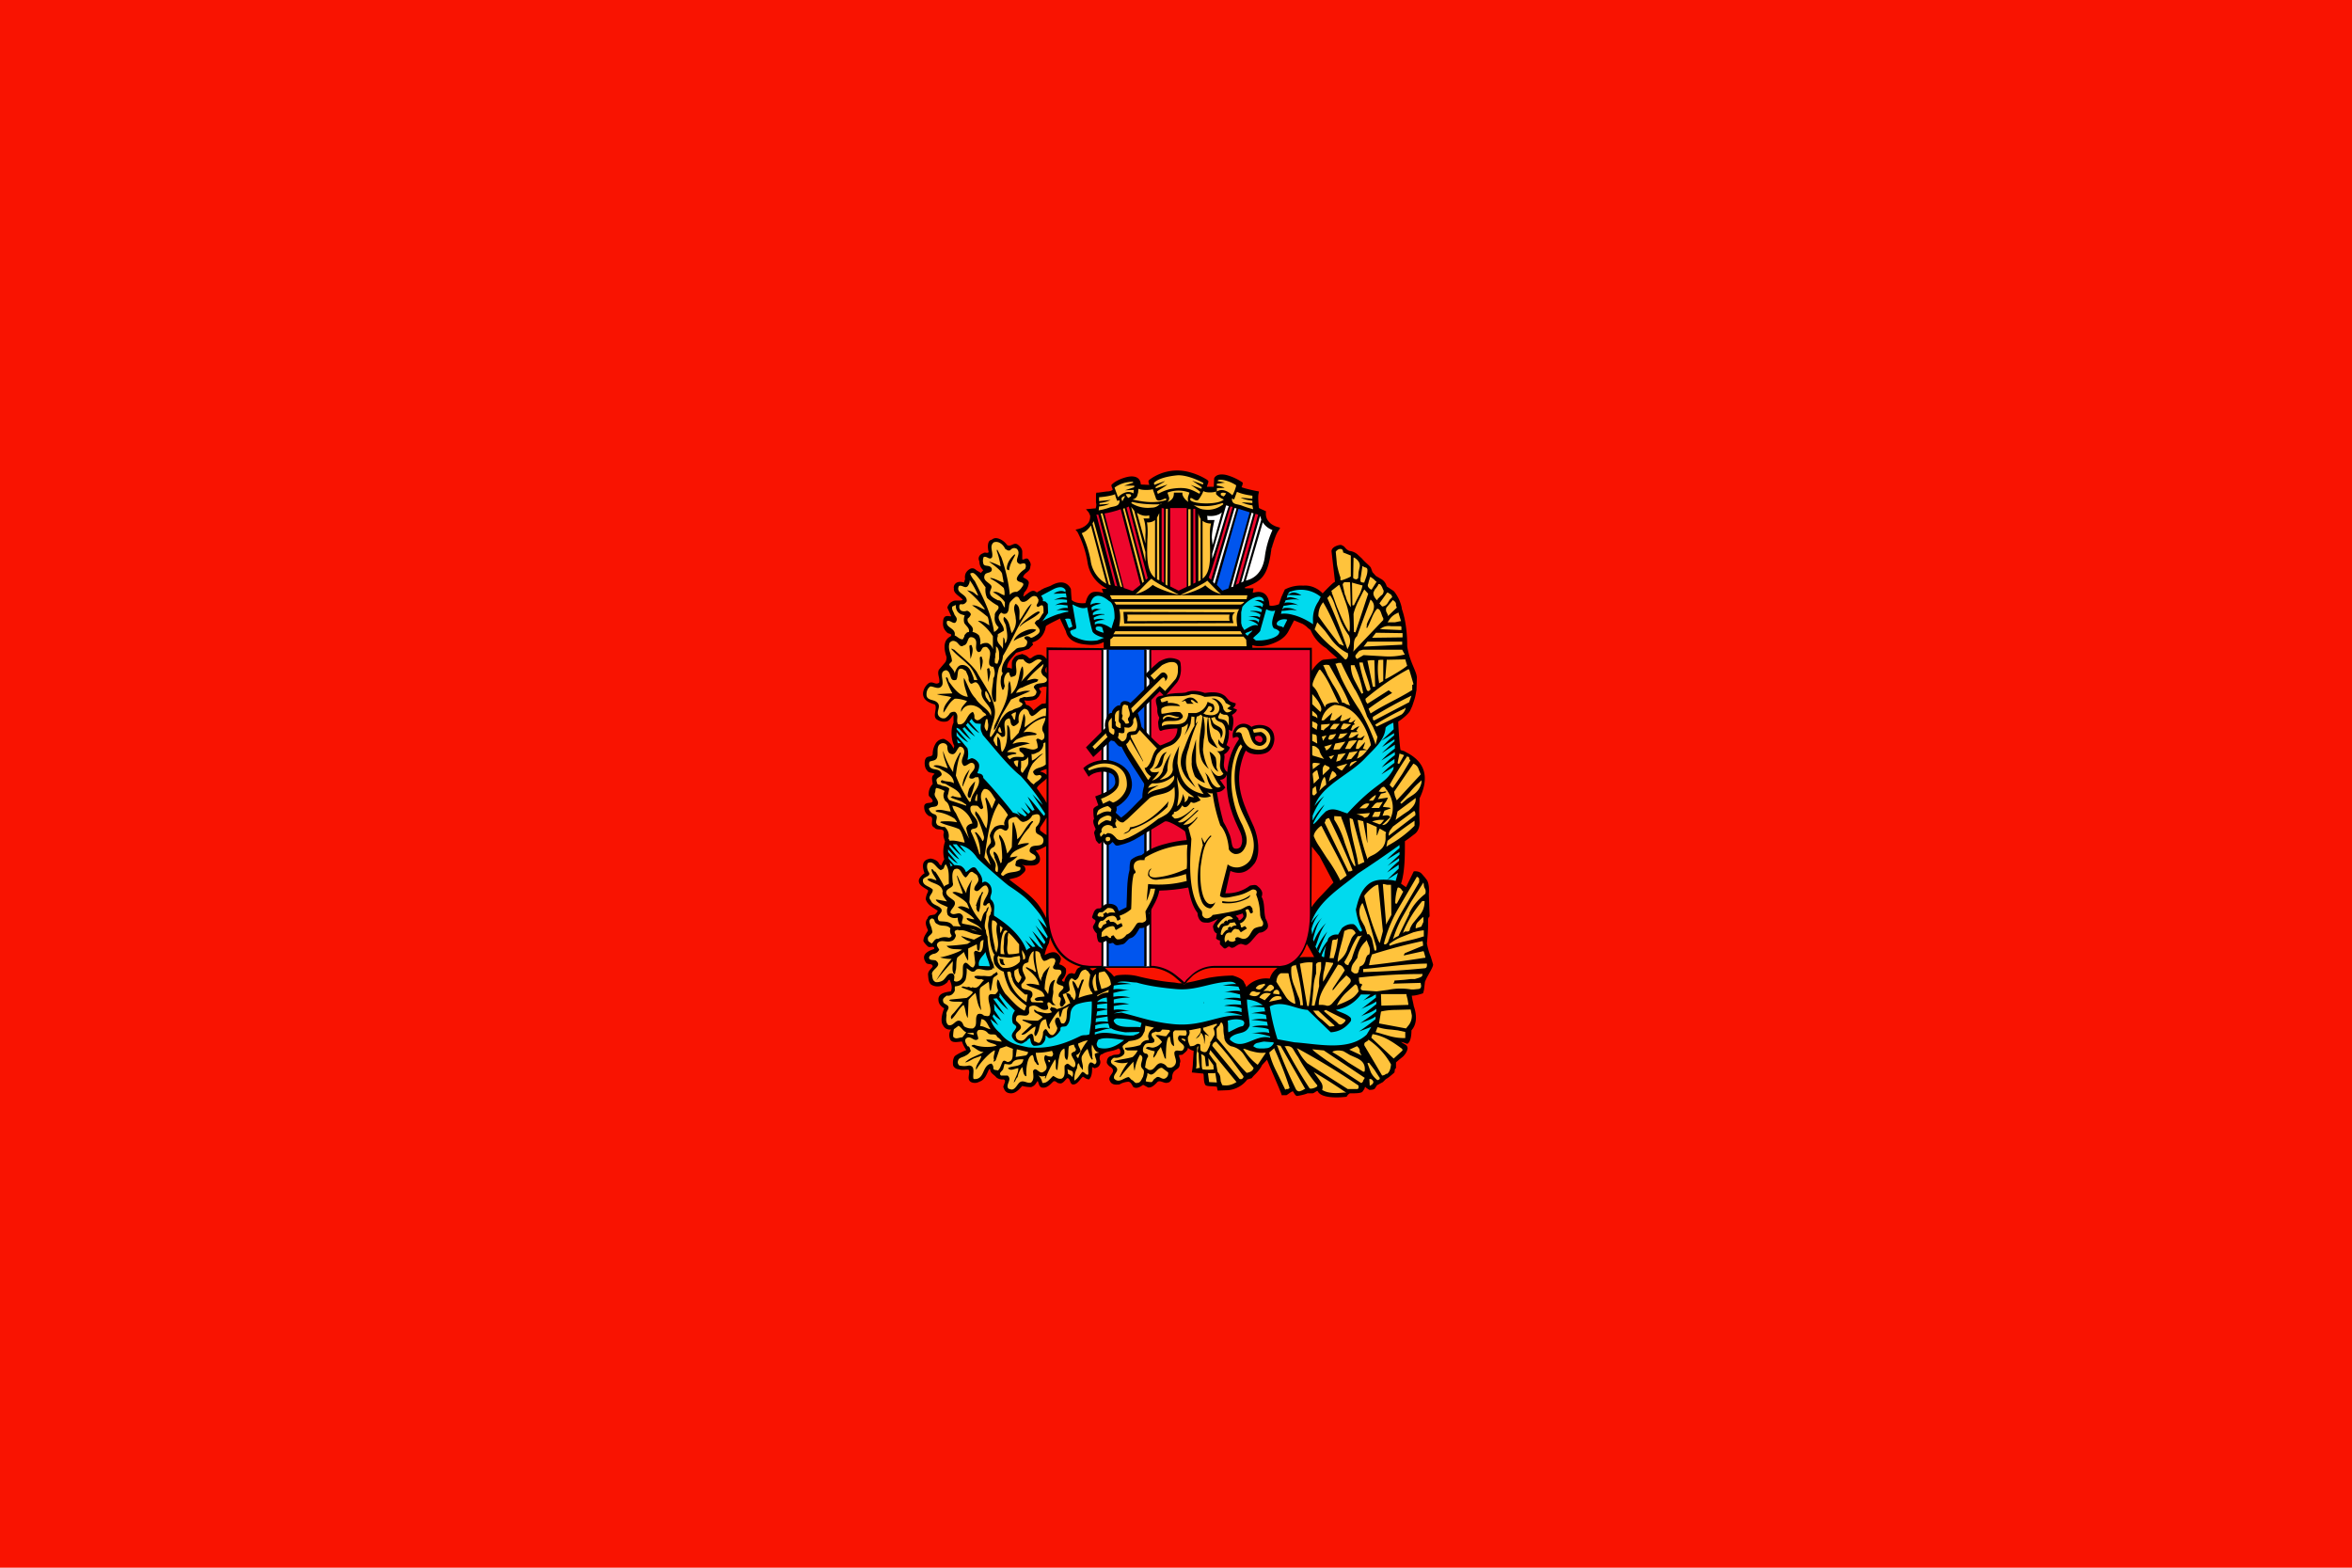 <svg id="svg29" width="600" height="400" viewBox="0 0 600 400" xmlns="http://www.w3.org/2000/svg"><g id="g29"><path id="path1" d="M0 0h600v400H0z" fill="#f91301" fill-rule="evenodd"/></g><g id="g28" transform="translate(49.2 39.7)scale(.985)" fill-rule="evenodd"><path id="path2" d="M266.5 113.8c14.6-4.7 11.8-12.6 14.3-17a6 6 0 0 1-4-4.3l-17.4-4.2-.9 22.4z" fill="#ffffff"/><path id="path3" d="M268.3 90.8c-.6 1.4-3.5 11.7-4.3 13.6v-1.3l3.6-12.5zm2 .6-5.7 19.5-.4-.5 5.6-19.1zm1.2 19.2 4.9-17.3.3 1-4.6 16zm3.2-17.9-5.3 19-.5.1 5.3-19.3zm-10.6 8.2-.2-1.9c0-1.8.7-4.6.7-4.6h-1.8l-.1-1.1c1.1.2 2.9 0 3.8-.9zm-43 31.5-.3.6v.6l.3.5zm0 5.2h-1l-.5.2-.4.1v.3l.5.7-.6 1.2-.7.7q-1.6.6-3.1.3l.3.6.2.6c1 0 1.9 1.4 1.9 1.4q1.5-1.3 2.2-1.7l1-.1zm-1.7 22c.8 0 1.7.8 1.7.8v-1.5c-.4.1-1.6.5-1.7.7m1.7 1.7c-.3.6-2.4 1.8-2.5 2.6l1.9 2.7.6 1.1zm0 10.2-.5.8-.2.3-.2.3-.2.3-.6.9v.7l.8.6.4.3.5.3zm55.6 64.5q-.6 1-1.4 1.8l-.6.6-.5.6-1 .3h-.1a7 7 0 0 1-5 2.8l-2.7.1-.2-1c-1-.2-2.7 0-3-.5-.5-.8-.3-2.5-.5-2.9l-3-.3c0 .2.3-1.5.3-2.5l.2-3.1q-.9-.2-1.5-.8c0 .8-.9 1.3-1.4 1.8l-.9.1c0 .7.6 1.4.2 2.1.1 2.2-2 1-2 4-.2.4-.6 1-1 1-1.1.5-2.2-1-3 .1-.6.6-1.3 1.3-2.2 1.2l-1.3-.7c-.7.5-1.6 1.1-2.5.6-.4-.5-.6-1.3-1.3-1.4q-1.3.1-2.3.7c-.9.1-2 .2-2.5-.9-.8-1.4 2-2.3.2-3.6q-.7-.4-1-1.1 0-1.6 1.3-1.8c.6-.6 2.3.1 2.2-1.1 0-.5-.3-1-.7-.7-1.3.7-2.8.5-4 1.4-.5-.1-.8.8-.6 1.4q.4 1-.4 1.8-.4.3-1 .4l-.6-.3c0 1 0 2.5-.8 3.2-.7 0-1.3-.6-1.6-.7-.8.7-1.5 2.2-2.7 2-.8-.3-.5-1.7-1.4-1.6-.5.5-1.2 1.6-2 1.3-.7 0-.8-.7-1.5-.5-.9.8-1.7 1.9-3.1 1.6-.7-.3-.7-1.1-1-1.7-.5.6-.6 1.2-1.7 1.6q-1.2 0-2.3-.3c-.9 1-1.8 2-3.1 1.9s-1.5-.9-1.8-1.6c0-.7 1-1.8 0-2q-1 .1-1.8-.5c-.5-.7-1.5-1-1.6-2q0-.3-.3-.1c-.6 1.2-1 2.7-2.5 3.2q-.9.5-1.9.2c-1.7-.6-.3-2.5-.9-3.3-.9-.1-1.6.2-2.4-.1q-1.2-.1-1.6-1-.2-1.5.4-2.4c.8-.7 3-1.6 3-1.6q-.7-1-1.1-2.2c-.8 0-2.1.4-2.8-.2-.5-.4-.8-2.1 0-2.9q-1.5.1-2.1-1.1c-.8-1-.2-3.3.3-4.4-.7-.4-1.5-1.1-1.5-2.2-.1-1.8 2-2 3.2-2.2.5-1 .1-2.1-.3-3-.5 0-.4.6-.8.8-1 .9-2.5 1.2-3.7.6-1-.4-1-1.8-1.1-2.8 0-.9.8-1.4 1.2-2 0-1-1.2-.4-1.7-1-1.8-2.5 1.4-3.3 2.1-3.6.1-1-1.1-.2-1.6-.6q-.7-.6-1.2-1.4c0-1.2.7-1.9 1.2-2.8-.4-1-1-2.1-.1-3.1q.1-.6.7-.8l1.1-.2q.6-.4.8-1c-1.2-.8-2.7-1.5-3.1-3q.1-1 .6-1.9v-.4c-1-.7-2.8-1.4-2.3-2.9a4 4 0 0 1 1.4-1.5c-1.2-3.2.5-3.6 1.5-3.8.5 0 1.8.4 2.2 1.2q.3.6.7.5.2-.7.7-1.5a8 8 0 0 1 .2-4.6c-.2-.8-.6-1.5-.3-2.3 0-1.4-1.8-.4-2.4-1.3-1.6-.7.3-2.8-1.4-3q-1.3-.8-1.3-2.4 0-.7.6-.9c.5-.2 1.2 0 1.6-.5 0-.7-.7-1-1-1.5q-.2-1.7 1-3c0-.8-.6-2 .5-2.6-.5-.5-1.5-.1-2-1-.7-.7-.7-2.5-.3-3 .4-.8 1.6-.3 1.8-1.1q0-1.6.9-3 .8-1 2-1 1.8.8 2.5 2.5l.2-.7c-.8-1.4-1-4.4-.2-6v-2c-.5.4-1 1.6-1.9 1.7q-1.2.2-2.2-.4c-1.6-.8 0-2.8-.7-4-1.3-.4-3-1-3.1-2.7 0-1.7 1.4-3 1.9-3 .8-.2 1.5.7 2.3 0 .2-1.3-.6-2.1-.1-3.3l1.7-2q.3-.5.3-1.3c-1.2-3.5-.1-4.8 1.1-5.4.4-.6-.3-.6-.8-.8q-1.4-1.2-1.2-2.8c0-2.5 1.9-1.3 2.1-1.6l-1-2.2q.3-1.1 1.3-1.6c.8-.5 1.8 0 2.7-.4-.7-1-2.5-1.6-2.3-3-.2-.6.4-2.2 2.6-1.5l.3-.9q-.3-1.8 1.4-2.7.8-.3 1.5.4l1.2.7.6-.7q-1-.9-1-2.3c-.4-.7-.2-1.7 1-2.1.5-.4 1.1.2 1.4-.3-.3-1.2-.4-3 .8-3.2q.8-.7 2-.2t2 1.6c1 .6 1.8-1 2.9 0q.9.7 1 1.6v2.1c.5.2 1-.6 1.6 0 .3.5.8 1.1.5 1.8 0 1.5-1.5 1.5-1.9 2.8.5.4 1.5.7 1.5 1.5q-.2 1.5-1.2 2.5c0 .3-.4 1-.1 1 1.6-1.2 2.3-2 3.4-1l.2-.2.6-.3.6-.4h.1l.3-.2.8-.3.8-.3.4-.2c3.7-2 4.9.7 5 1l.1 1.6.1 1.2c.6.7 2.4 1 3.6.8q.6-2.8 2.4-2.9a6 6 0 0 1 2.2.3l-.4-1.1h1.2v-.1a9 9 0 0 1-4.9-6.8 26 26 0 0 0-2.6-7.8l-.5-.6.8-.2c.4-.1 1.8-.5 2.6-1.7q.4-.7.4-1.7l-.2-.5-.2-.4-.7-.8 1.1-.1 1-.1h.4q.3-.8.1-1.5v-2.2l.1-.4h.5l2.2-.3q.9 0 1.5-.4v-.2l-.3-.8v-.3l.2-.2c.8-.8 2.6-1.6 4.1-1.9s3.2 0 3.3 2l2.2.1-.2-.7v-.4l.2-.2a12 12 0 0 1 10.4-2c2.7.7 4.6 2 4.6 2l.3.3v.3l-.4 1.2h1.8l.1-2.2.1-.2c.7-1 2.2-.9 3.3-.6q2 .6 3.7 1.7l.3.2v.3l-.1.4-.2.5c1 .4 3.8 1 4 1l.5.1-.1.6c-.2.9 0 2.9.1 3.7l1.5.7.3.1v.4c-.2 2.9 3 3.7 3 3.7l.7.2-.4.7q-.8 1-1.9 5c-.9 6.8-2.5 8.2-6.8 9.7v.3h2.2l-.2 1.1h.3c3.4-.9 4 2 4 3.3.4.3 1.9 0 2.5-.3l.6-1.8.9-2a9 9 0 0 1 4.8-1c2.2-.2 4.1 1 5 2 .1-.1 2.6-2.8 3.2-3l-.9-7.9c0-1.3 2.3-1.8 2.6-1.6l.4.2.3.2q.6.8 1.3 1.1a4 4 0 0 1 2 .8l1.3 1.2c.7.9 2.2 2 2.3 2.4l.4 1.1.9 1 1.2.7q1.2.6 1.6 2l1.8 1.2c.6.6 1.3 2 1.3 2 .3.6.8 2 .8 2.6q1.4 4 1.4 9.7c.6 4 2.3 6.2 2.5 8l-.1 3.4c-.2.9-.2 1.4-.6 2.6l-.5 1.5-.6 1.3c-.5.8-1.9 2-3 2.7-.1 0 .4 7.4.6 7.4l1 .3.3.2c2.8 1.4 7.2 4.5 3.6 12l-.1 3.3.1 3.2q-.1 2-1.5 2.9l-1.3 1-1 .7c0 3.7 0 8-1 11l.7.5.6.4 2-4.1h.1q1.4-.1 2.1.8l.7.8.6.8q.6 1.3.4 3.5l.2 5.8q-.3.2-.4.7v1.6q0 1.8-.3 4.7.4 2 1 3.4l.6 2c.1.4-.7 1.8-1.1 2.5l-.6 1.1-.4.9-.2 1.6c0 .5-.3 1.4-.3 1.4s-2 .7-2.9.6c0 .6.4 2 .5 2.7.7 2 1 4.5-.6 6.3 0 .4 0 3-1.1 3.5 0 0-1.2-.5-1.6-.5l.6.4c.5.3 1 .4 1.1 1.2 0 0 0 1-1.2 2.2l-1 .8-.8.7v1.4c-.1.3-.3.2-.3.5l-.1.7s-1.5 1.4-2.2 1.7l-.8.8-1.5.8-.4.6-.2.3c-.4.4-1.5.3-1.5.3 0-.1-.7-.4-1-.8l-.2.6-.5.7c-.4.5-2.8.4-3.2.4q-.5.2-.9.9s-6.5.9-7.5-1.5c-.4 0-.9.6-1.3.6h-1.3c-.8.4-2.7.7-2.7.7-.5 0-.9-1-1.1-1.2-.4 0-1.4.9-1.7 1H282c0-.4-3-7.1-3.8-9.2l-1.3 1.4zm12.9-113-.9-.7q-.3-.4-1.3-1l-2.2-.9-1.4 2.7q-.8 1.6-2.6 2.6c-2.2 1.2-5 1.8-6.8 1.1v.7h15.4v6c.1-.4 1.9-2.7 3-2.9l2-.2 1.6-.2-1.5-1.3-1.4-1.3a10 10 0 0 1-3.7-4l-.3-.6zm-53.7 4.6V126c-1.8 1-3.8.8-5.8.5-1.4-.3-3.5-1-4-3.3l-1.5-3.2v-.1c-.7.4-3.8 1.8-3.7 2.1 0 0-.3 3.2-3.5 4.1l.2.6-1.1 1.1-2.3.7-1 .3c-.9 1.2-2.4 2.3-2.3 3.9.5-.2.9.2 1.2.2.1-1-.2-1.8.4-2.5.5-1 1.4-1 2.3-1.3l.5.2.5.2.5.4.3.3h.5s2.3-2.2 4 .2v-3zM221 178.9c-.5.2-2.3 1.3-2.7 1l.2.4c1.6 1.7 1 3.6-1.2 3.6h-1.6l-1-.2.7.4c.2.7.6 1-.6 2-1 1-2.1 1-3.4 1.4 2.5 2 5.1 3.6 7.3 6.2q1.3 1.7 2.3 3.8v-1.8zm1 23.6-.3 1.5q-.8 1.5-1.1 3.1c1-.5 2-1 3-.6q.8.5 1.1 1.2c.3.6-.2 1.2-.3 1.8a3 3 0 0 1 1.7 1.1q.3 1.6-1 2.9c-.1.4.5.5.6.5q.2-1.2 1.1-2 .8-.4 1.5 0c.5-.5.4-1.2 1.1-1.6l.6-.3c-2.4-.6-6.2-2.4-8-7.6m10.3 8q.3.4.8.6l1-.7zm23.1 3.9h.8q.6.5 1 0v-.1l2-.4 3.8-.9a39 39 0 0 1 6.3-.6c1.1.3 2.9 1 3 1.9q.4.5.5 1.1a7 7 0 0 1 6.1-2.2q.5-1.7 2-2.8h-16.4c-2.4 0-4.2 1-5.5 2l-1.4 1.4-.3.4-.2.2q-.2.4-.9 0l-.5-.4-1.5-1.3a11 11 0 0 0-5.5-2.3h-12.5l1 .9.6.5.8.9q.3-.3 1-.4c1.1-.1 3.1-.3 5.6.4q5 1.2 9 1.5zm31.2-6.7 1-.1h2.8l-1.1-2-.8-1.4q-.8 2.2-1.9 3.5m3.1-13q1.2-1.7 2.7-3.2l3-3.2-3.6-6.8-2-2.5zM277.1 95a5 5 0 0 0 2.5 2 24 24 0 0 0-2 7.1c-.7 4.5-3.3 5.6-4.9 6z"/><path id="path4" d="m275.9 93-5 17.8-.8.4 5.1-18.4zm-6.6-2-5.6 18.9-.6-.6c.9-2 5.6-18.4 5.6-18.4zm-22 18.5-.5.4-5-18.7.6-.3zm-7-17.9 5.1 19.6-2 1.6-2.3-.8-5-19.3q1.9-.3 3.9-1zm-.9 20-.6-.2L234 93h.5zm18-20.3v20.4l-2.1 1-2.2-1.1V91.3zm-6.5 0v19l.6.4V91.4zm8.7.2.1 19.1-.6.3V91.5z" fill="#ee062c"/><path id="path5" d="m273.7 92.4-5.5 19.7-1.6.6-1.4-1.5 5.6-19.7z" fill="#0055ee"/><g id="g13" fill="#ffc33c"><path id="path6" d="M266.2 87.6c0 .5.2.4.7.7.5-.3.4-.4.7-.8-.3-.2-1.3-.3-1.4.1m-19.8 22.7-.5.4-5-19.2.4-.2c.9 3.2 4.9 18.1 5 19m3.4-16.5.6-1.2c-.1.2 0 17.4 0 17.4l-.6-.2zm-2.6 1.2s1.1.2 2.1-.6v15c-2.2-1.7-2.1-5.5-2-9.8q.2-2.9-.1-4.6m11.3 16.3-.6.3v-20h.6zm-6.5-.2.5.3.1-19.9h-.5zm7-20.6c.6 0 1.4 1.1 3.2 1.2q2.6.3 4.8-1.4l-.2-.3c-1.2.3-3.3 1.3-7.9.5m11.6-3.4q1.6.7 4 1v.8l-3-.3c.6.4 2 .7 3 .8v.6l-2.8-.2a9 9 0 0 0 2.8.8l.2 1q-1.6-.4-3.1-1c-1.3-.4-2.3-.2-2.4-1.6 0-.4.5.2.6 0zm-5-2.8c0-.7 2.7-.3 4.8 1.1 0 .4-.6 2.1-1 2.6 0 0-2-2.2-4-1v-.8c.7-.2 1.5 0 2-.2q-1.3-.5-2-.5V85l2.1-.3zm-24 4-.7 1.3c0-.4-.7-1 .6-1.4m1.7-.2c0 .4-.2.3-.7.7q-.4-.3-.7-1c.3 0 1.3-.2 1.4.3m-4.2-.4q.2 1 .6 1.8c0 .2.6-.3.6 0 0 1.4-1.1 1.4-2.4 1.7q-1.3.5-3 .8l.1-1q1.7-.2 2.7-.7l-2.6.2V90q1.7-.2 2.9-.8l-3 .3v-1q2.4-.2 4-.7m4.7-3.3.2.2-2.4.8h2.6v.4l-2.4.8 2.3-.1-.1.9c-2-1.2-4 1-4 1l-.9-2.5a8 8 0 0 1 4.7-1.5m-6.8 26.4a8 8 0 0 1-4.1-6.1q-.7-3.7-2.3-7 1.3-.4 2.4-2zm1.1.4-.5-.2-4.2-15.8.3-.6c.3.8 4.2 15.3 4.4 16.6M261 110l-.6.3V92.7q.2.8.6 1.4zm2.7-14.7c-.4 1.6-.3 2.6-.3 4.6.1 4.3.3 8-1.9 9.7v-15c1 .8 2.2.7 2.2.7m-23 16.5-.5-.2-5.1-18.9h.5zm6-9.1v2.5c-1-4.3-2.6-10-3.7-14.2l.8 1zm1-9.5v.8h-1.5c.5 1.1.6 3 .5 4.2v2.3l-2.2-8c1.7 1.2 3.1.7 3.1.7m3.2-3c-.6 0-.8 1-2.6 1A8 8 0 0 1 243 90l.3-.3c1 .3 3.9.8 7.6.6M265 87v.7a6 6 0 0 0 2 1.4c-1.5 1.4-7.7 1.2-8.6.2q-.2-.2 0-.6c.7 0 1.1.9 2 .5 0 0 1-1.3 1.3-2.3.7.5 2.8.4 3.3.1m-6.9.3c-.2.8-.6 1.3-.3 2.4-.8-.5-1.7-1.6-1.5-2.4h-2.2c-.1.1.2 1.3-1 2.1l-.7.4q.6-.7.4-1.3l-.4-1.2a8 8 0 0 1 5.7 0m-9.5-.9.9 2.6c.8 1 2.2-.5 2.6-.1.1.5-.4.4-.6.5-4 1-8-.4-8.2-.3q1.1-.3 1.3-1.1l.2-.7.1-1c1 .5 3.5.3 3.7.1m1.3 1.2-.2-.6c.8-.6 2-1.2 2.7-1.8l-3 1-.1-.3c.7-.6 1.8-1 2.5-1.6l-2.8 1-.1-.5c1.5-1.7 6.3-2 6.3-2 2 0 4.5.9 6.5 2l-.1.4-2.8-1 2.5 1.7-.1.4-2.8-1q1.3.8 2.5 1.8l-.2.5c-2-1-3.3-2-7.7-1.2a13 13 0 0 0-3 1.2m21 29.9s-1.1 1.2-.5 4.4h-30.6c.6-2.7 0-4.4 0-4.4zm-1.7.8h.6l-.4.4c-.5.7-.2 1.7 0 2.4l-28.3.1-.2-3zm-.8 2.2q-.2-.8 0-1.6H242l.1.7-.1 1zm-12.7-6.7c1 0 5.2-1.4 6.4-2.5a9 9 0 0 0 4.1 2.3c-1-.7-3.4-3.4-3.6-3.5-.5.7-6.9 3.7-6.9 3.7m16.3 10.8.7.8.1 1.7h-35.3v-1.8q.5-.3.8-.7zm-.8-1.4.5.8h-33.4l.5-.8zm1-7.6c-.2.4-.9.7-.9.7h-32.3l-.5-.7zm.8-1.7-.2 1H238l-.5-1zm-17.8-.2c-1 0-5.4-1.5-6.7-2.5a10 10 0 0 1-4.5 2.4c1-.7 3.6-3.7 4.2-4 .5.8 7 4.1 7 4.1"/><path id="path7" d="M195.4 153c0 .8.1 1.8 1 2 1.2.4 1.4-1.3 2.2-1.9q.4 0 .8.3c1.3 1.5-1.3 3.2.3 4.7 1 0 1.7-1.4 2.6-.5.8 1.6-1.3 2.2-1.2 3.6q.6.4 1.3 0c.3-.3.6-.1 1-.2 1 2.4-1.8 4-1.9 6.2q-.1.2-.4.2a34 34 0 0 1-3.5-6.8c.2-1.8.6-4.3 1.3-5.8l-.2-.2c-.9 1.6-1.8 3.2-1.8 5.1q-1.7-2.5-2.6-5.5c0 1.5.7 3 1.2 4.5-1.2-.3-2.3-1-3.5-.7l-.2.1q.7.4 1.5.6c1.5 1 3.7 1.7 3.8 3.9-.8-.6-2-.3-3-.8q-.3 0-.4.4c.3.6 1 .3 1.5.7 1.4.9 3.4 1.5 3.8 3.4q-1.1 0-2.2-.4l-.6.3c1.2.7 2.7.8 3.7 1.7q.4.1.4.5L196 167q-.8-.7-.4-1.6l.3-1.4c-.5-.6-1.3-.6-2-.8-.3-.4-1.2 0-1.2-.9-.7-1.5 2-1.2 1-2.6-.7-1-2-.4-2.8-1.3q-.4-.7-.1-1.4c.6-.3 1.6-.2 1.9-1 .5-1.2-.5-3.5 1.5-3.8q.9 0 1.2.8m4 10.4-.1-.1a7 7 0 0 1 1.9-4.3zm2 2.8-.2.2c-1-.3-.3-1.6-.2-2.3q.7-1.2 1.6-2-.4 2-1.2 4.1m18 5q.2 1.6-1 2.7c-.2.5-.2 1.4.2 1.7.7.5 1.6.7 1.7 1.7 0 2.6-3.6.3-3.6 2.9.3.8 2 .8 1.5 2-1.7 1.3-3.5-1-5 .6l-.2 1c.4.8 1.8 0 1.2 1.3-1.4.8-3 .2-4.3 1.5-.2 0-.8-.3-.5-.7l1.7-2.6q1.4-.7 2.5-1.8l-2 .3c.6-2.1 3.5-2.3 5-3.6l-.3-.1q-1.4 0-2.7.5 1.1-2.5 3-4.5.3-.7 1-1.5v-.2h-.3c-1.7 1.3-2.2 3.4-3.8 4.7q-.1-2.3-1-4.5l-.2.3-.2 6.2c-.2.5-1.2 1.7-1.2 1.7-.4-1.7-.7-3.6-2-4.9-.3.7.3 1.4.4 2.2q.3 2 .3 4c-.2.3.1 1-.4 1.2-.5-1-.6-2.4-1.7-3-.4.5.2 1 .1 1.5.5 1.2 1.2 2.5.8 3.8-1.1-.2-.3-1.3-.5-2-.2-1.5-3-3.3-.5-4.5 1-1-.2-1.9 0-2.9q.2-1.3 1.4-1.8c.9-.4 1.6 1.2 2.3 0 .5-.8-.4-2 .5-2.6a3 3 0 0 1 1.6-.5c.7.3 1 1.3 1.9 1.3q1.6-.3 2.3-1.7c.6-.2 1.8-.7 2 .4m-17.5 1.7c-.7.1-1.5.5-1.6 1.3q.3 1.5.8 2.7-1.9-3.3-3.5-6.7-.7-.9-.9-1.9c2.4.3 4.5 2.2 5.2 4.6m9.2-2.2c-.5.8-.8 1.2-1 2.1l.1.6q-1.2-.3-2.5.4-1 1-1.3 2.2c0 .6.5 1.3.2 2-.6.8-1.3 1.6-1 2.7l1 3-1.6-2c.8-5 1.3-10.2 3.7-14q1.4 1.4 2.4 3m-8-3.6-.5-.1q0-1 .6-1.8zm4.8-.4-1 2.4q-.5-1.4-1.4-2.9l-.3.2c.6 2.4 1 5.3.3 7.8-1-1.5-1.4-3.3-2.8-4.5 0 .2-.2.8 0 1a22 22 0 0 1 2.2 5.7q0 .8-.4 1.1-.5-1.2-1.6-2.3h-.4a11 11 0 0 1 1.4 5.7h-.2q-.8-3-2.2-5.9c0-1.1 1.3-.4 1.7-1.3.6-2.2-2.2-3-1.8-5 .2-.6 1-.4 1.6-.4s1 1.6 1.7.5l-.5-2q-.4-1.7.7-2.8c1.5-.3 2.2 1.7 3 2.7m-13.2-2.2q-.7 1.3.2 2.6c1 .6 1 1.8 1.4 2.7-1.3 0-2.7-.8-4-.2l.3.3q2.4.3 4.6 1.7.5.5.7 1-2-.4-4.1-.2l-.3.2c1.5.8 3.3 1 5 1.8.6.6 1 2 1.4 3.4-.4.2-2.4-.7-3.9-.4-.2-.8 0 .1-.3-.6a3 3 0 0 0-1-3q-.6.1-1.7-.4-.3-.1-.5-.7c-.1-.8.7-1.8-.5-2.2q-1-.3-1.4-1.4c.7-.9 2.4 0 2.4-1.6-.1-1-1.2-1.6-.8-2.6.2-.4 0-1 .4-1.2q1 .2 2.1.8"/><path id="path8" d="M203.4 114c-1-.3-.7-1-2.9-1.4q2.6 2.1 4.5 4.7l.1.3c-1-.3-2-1.2-3.3-1.1q2 1.3 3.8 2.8c.5.2.5 1.5.7 2.4-1-.6-1.7-1.2-3-1.2l.9.7q1.8 1.4 3 3.3v3.4q-.3-1.1-1.3-1.6-1-.2-2 .4.2-1.3-.3-2.4a3 3 0 0 0-1.7-.9c.7-1.7-1.7-2-1.2-3.5q.6-.4.8-1.1-.3-.7-1-.9-.8.3-1.5 0-.6-.4-.5-1.2 0-.5.5-.5.8.2 1.4-.7c.3-2-3-2-2-4 .8-.4 1.6.8 2.3 0q.5-.7.5-1.5 1.3 1.8 2.2 4m-5.8 2.4q-.1 1.7 1.3 2.4l1 .3q-.4 1-.1 2c.5.8 1.4 1.3 1.2 2.3l-.5.1c-.2.3-.8.6-.7 1.2-.3.1-.2.6-.5.6-.8 0-1.4-.8-2-1 .4-2-2.5-1.9-2-3.7.9-.5 2 1.4 2.5-.2.2-.7-.4-1.1-.6-1.6-.2-.7-.8-1.3-.5-2zm15.4-13c-.6 1.3-1.4 2.3-1.6 4q-.5 0-.6-.4c0-1.5 1-2.8 2-3.7zm-2.6-1.5c.4.2.8.6 1.3.3q.7-.8 1.6-.4c1.6 1.3-1.1 3.3.9 4 .4 0 1-.4 1.4 0q.3.6-.1 1.3c-.8.5-1.8 1.4-2.1 2.4-.2 1.4 2.7.6 1.3 2.3q-.5.8-1.3 1.2h-.3s-1 0-1.5.8a43 43 0 0 0-2.2-9.7l-1.1-2.1-.1.4a20 20 0 0 1 1 4q-1.5-.8-2.9-1.2h-.1q3.3 2.3 3.4 3.2l.4 2.2c-1-.2-2.2-1.1-3.5-1.2l.1.2a15 15 0 0 1 3.4 2.4q.3.9.2 1.9c-1-.2-1.8-1.2-3-.8q2 1 3.1 2.6v1.4c-.7-.6-.7-2-1.8-1.9-.7-.4-1.7-.8-2-1.6-.3-1 .7-1.6.2-2.3-.8-.9-2.2-1.3-1.6-2.7.4-.8 2-.3 1.8-1.6-.5-1.2-2-.3-2.2-1.4q-.2-.8.1-1.6c.8-.4 1.6 1 2.2 0 .3-1.4-.8-2.8.4-3.8 1.3-.5 2.5.6 3 1.7m-2 29.7h-.2q-.6 0-.5-.6v-.6l.1-.4v-.5q0-.5.2-.9v-1.5l.4.4q.4.7.4 1.4v1.5zm-3 8.7-.2-.7v-.7l.3-.2.1.3q.4.4.6 1.2l.5 1.2-.4.2zm-.3 7 .3-1.3h.4l.2 1.4q0 .8-.2 1.4l-.2.3-.2-.3q-.5-.7-.3-1.4M219 115c0 1-.3.8-.5 1.6.5.8.7-.2 1.5-.1.4.2.3 1.5.3 2-.4.2-1 1.8-1.5 1.8-.7.3-.4.5-.8.7.4 1 2 1.7 1 2.8-.4.4-1.6 1.2-2 1.1q-.7-.6-1.4-.3-.5.3 0 .7.7.4.4 1.2c-.4 1.4-2.2.5-3 1.5-1.8 1.5-3.6 3.3-3.5 5.7.6.5-.3 1-.2 1.6a5 5 0 0 0 .4 3.1c.4 0 .4-.7.6-1-.4-1.1-.3-2.5.5-3.3q.2-.3.6-.2.1.7.5 1.2c.5-.2 1.2-.2 1.3-.8.4-1.4-.7-3 .7-3.8h1.2q.6.9 1.5 1.1c1.1-.1 2-1.8 3.3-.8q-2.8 2.6-5.4 5.5.9-1.8.4-4l-.2.2c-.6 1.1-.6 2.5-1 3.7q-.4 2-1.8 3.3.1-1.6-.3-3.2l-.2-.2v.3c-.4.7-.1 1.4-.3 2.2-.2 3.2-2 5.7-3.2 8.5q-.5.9-.4 1.8c1-1.2 1.3-2.7 2-4l2.4-4 5-2.2q-1.2-.2-2.4.2l-1.3.3q.5-1.2 1.6-1.4 1.8-.9 3.8-1.5l.4-.5c-1-.6-2.1 0-3 .2 1.1-1.6 2.8-3 4.3-4.3 0 1-1 1.6-.4 2.5.3.8 1.3.8 1.3 1.7-.2.3 0 .3-.4.5-.8.5-2.4 0-3 1.2 0 .6 1 1 .6 1.7-.1.6-.9.8-.9.8l-1.7.2c-.6-.2-1 .2-1.6.3q-.3.4-.1.9.4.1.8.5c-.3 1.2-1.9 1-2.7 1.7q-1 .2-1.8 1c-1.8 1.8-2.2 4.3-3.8 6l-.2-.4c.2-2.6 1.8-4.7 1.2-7.4-.7-3.4-3-6.2-4.6-9.2-1.6-2.2-3.8-3.8-5.8-5.7-.2 0-.6-.4-.8-.2 1.8 2 2.7 2.4 4.6 4.3.6.4 2 3.1 2.2 3.8-.5-.2-1 .3-1-.6-.5-1.3-1-3-2.5-3.3q-1-.2-1.6.5-.6.8-.8 1.7c0-.8-1-1.6-1.4-2.3 0-.4.6-.6.7-1-.1-1.7-1.2-3-.6-4.7q.7-.8 1.6-.3c.7.3 1.1 1.7 2 1 1.5-.3.7-2.8 2.6-2 1.5.9-.1 2.8 1.2 3.7.8 0 .7-.5 1.1-1-.1-.1 1-.7 1.4 0 1.3 1.2 0 2.8.4 4.3q.4.6 1 .5c.4.9.6 2.2 0 3 0 2-1 4.4.3 6.2l.4-.3c.1-3 0-6 .8-8.7q.9-1.4 1-3c2-3.3 3.4-6.8 5.4-10q1.2-1.7 2-3.4v-.1c-1.4 1.2-2 2.9-3.1 4.3-.2-1.3.5-3.5-1-4.3-.9 1.1 0 2.5 0 3.8.3 1.4-.3 2.8-1 3.8-.6-1.4-.5-3.2-2-4.2-.5.9.4 1.6.5 2.4.2 1.4.7 3.2-.2 4.5-.2-.5 0-1.2-.5-1.6l-.1 3c-.4-1-2-1.6-1.3-3.4q-.2-.4.3-.6l1.2-.7c.3-1.7-2.4-2.9-.8-4.6q.3-.2.5.1.5.2 1 0c1-.7.3-2.4 1.2-3.2q.5-.6 1.2-1.1c1.2-.3.8 1.4 2 1.3 1.4 0 2-2.2 3.5-1.3zm-17.1 12.5c.2.8-.2 2.1-.5 2.9l-.3-3.4c.7-.6.6.1.8.5m2.6 3c.2.8-.2 2.1-.5 2.9l-.2-3.4c.6-.6.5.1.7.5m2 3c.1.8-.3 2.1-.5 2.9l-.3-3.4c.7-.6.6.1.7.5m12-10.7c-.4 1.1-5 2-5.8 3 .2-1 1.4-2 2.3-2.4 1-.5 2.3-1 3.4-.6m1.1-4.5c-1.6 1.7-3.8 2.2-5.3 3.8 0-.7 3.6-3.6 4.8-4q.3 0 .5.2m-19.2 15.2c.3.8.8 1.5.7 2.3q.2.7.6 1c.5.1 1-.7 1.6-.2s.8 1.3 1.2 2c-.6 2.6 3 3.9 2.4 6.3v.3c-.7-2-2.9-2.7-4-4.6-1.5-1.5-2-3.6-3-5.3-.2 1.7.6 3.3 1 4.9-2.2-.2-3.6-2.2-4.8-3.8-.3-.3-.2-1-.7-1.3l-.2.2a21 21 0 0 0 1.7 4l-4 .2c1 .4 2.6.4 3.7.8-1 1.3-2.1 2.3-2 4 1-1.3 1.4-2.6 2.9-3.6 1-.1 2.4.3 3.2.6-.6.9-1.8 1.7-1.5 2.8 1.2-2.8 4.3-1.7 5.4-.3.3.6.9.5 1.1 1.2-1 0-2.1 2.3-3.1.7q.1-1-.4-1.6c-1.8.7-1.6 3.6-3.8 3.2-.7-1 .4-2.3-.8-3.2q-.7-.1-1.3.3-.4.7-1.2 1.3-1 .3-1.7-.5c-.9-1.2.8-2.5-.5-3.6-.9-.8-2.7-.4-2.7-2q0-1.4 1-2.1c1 0 2.4 1.1 3.1-.4.4-1.3-1-3.5 1-3.8 1.6.5.6 3.1 2.6 2.5.7-1-.1-3.4 1.7-2.8zm13.6 23.2-.2 1.7q-.7-.4-1-1.4.4-.4 1.2-.3m2.3 1.4-1.2 1.8c-.6-.2-.5-1-.4-1.4v-1.7a2 2 0 0 0 1.8-1v-.5c0 .8.3 2-.2 2.8m-7.3-8.8-.2-.2v-.5l.2-.4.2-.2.1.2.2.6v.2l.1.2.1.2-.2.1q-.3 0-.5-.2m12-3.7c0 1.3-1.2 2.2-.7 3.5q.7 1 .3 2-.3 0-.3.3c-.6.2-1.3-.9-1.7 0q.4 1 .4 2c-1.4 1.2-3-.4-4.5 0-.4 0-.2.4-.2.8.4.4 1.1.7 1.2 1.4l-.3.2c-1.2 0-2.5-.3-3.4.6q-.4-.3-.7-.8 1-.5 2.3-.6l.1-.2c-.7-.4-1.6-.2-2.4-.3.5-1 5.2-2.1 5.9-2.2q-1.6-.6-3.5-.2l-1 .3c.7-1.3 1.6-1.4 2.9-1.9q1.5-.4 3-.4l.4-.3q-1.7-.8-3.5-.4 1.2-1.5 2.8-2.6 1.4-.9 3-1.2m-8 .6c-.7-.3-.4-1.1-1-1.3a2 2 0 0 1 1.3-.7zm8-1h-.6c-1.8.5-3.3 1.8-4.9 2.9 0-1.2.5-2.5-.2-3.5l-.7 3c-.2 1-.4 1-.6 1.9-.3.3-1.8 2-2 2-.5-1.3.1-3-.9-4l-.1.2c0 2.4.2 4.8-1.2 6.7h-.2c-.5-1.3 0-3-1.1-3.9q-.2 1.3 0 2.5c-.7-.2-.6-.8-1-1.3-.2-.9.6-1.4.8-2.1h.3l1 1q.5 0 .8-.3c.4-1.5-1-4 1-4.5h.2c.4.6.1 1.8 1.1 2q.8-.3 1.3-1c-.2-1.5 0-2.7 1.4-3.5q.8 0 1.2.8.2.8.8 1.1c1.4-.4 2.1-2.2 3.7-2zm0 12.5c-1 1-2.6.7-3.3 1.9 0 .2.3.8.6.9.6.3 1.3-.5 1.6.4-.4 1-1.5 1.2-2 2-.9-.5-1-.9-1.7-1.6q.3-2 1.4-3.8 1.2-1.4 2.7-2.6c-1 .2-1.8 1.5-2.9 1.8l-.1-1.7c.6.2 1.2-.3 1.8-.5q1.3-.8 1.3-2.3l.5-.2zm-15.6-45.9q-.2 1.5.4 2.8 1.3 1.2 2.8 2c.7 1-1 1.4-.8 2.6q-.3 1.8 1 3-.4.8-1.2 1.2c-.7-4.8-2.9-9-5-13.2q-.8-.9-1.2-1.9.3-.2.7-.2c.9.1 2.8 3.2 3.3 3.7"/><path id="path9" d="M204.7 190.9c-1 1.4-.5 3.5-1.2 5.1q-.8-.7-.5-1.5-.3-.2-.1-.5.4-1.3 1-2.4c.4-.2.3-1.2.8-.7m-10.6-6c.6-.2.4-1 .9-1.3 1 1.4.7 3.2.8 5-.3.3-1 .3-1.2.8q-1-2-2.3-3.9c-.5 0-.6-.9-1-.6 0 1 .9 1.8 1.3 2.8-.7 0-1.6-.8-2.4-.2 1.2 1.2 3.7 1 4 3.1-.3 1 .6 1.8 1.1 2.6l-2.7-.5-.2.1c.6 1 2 1.3 3.1 1.9q-.4.9 0 2 1 1.1 2.6.7 0 1.4.8 2.3l-2-.1c-.8-1.4-2.4-1.1-3.6-1.3q-.5-.5-.3-1.2c.3-.7 1.3-1.2.8-2-.8-1-2.3-.9-2.7-2.2-1-1 .7-1.7.5-2.8-.9-.9-2.8-1-2.5-2.6.4-.8 2.3-.8 1.4-2q-.6-1.1-.2-2.2c1.5-.9 2.2 1.3 3.4 1.8zm-2 13.4q.2.6.8.8c1 .7 2.4 0 3.3 1.1q-.3 1 .3 1.8 0 .5-.7.6-1.5-.4-2.8.3c-.9-.2-1.2 1-1.7 1.2-.3-.3-1-.5-.9-1-.4-1.1 1.6-1.3 1-2.5 0-1-1.4-2.5 0-3q.6.1.7.7m16.2.7c-.7 2.5.8 4.3 0 6.8l-.2.7c-.1-.4-.5-.9-.4-1.4-.5-2.2-1-4.6-.7-7q.9 0 1.3.9m1.4 1c0 .3-.4 1.2-.6 1.4l-.1-1.9zm-6.5 1-2-.7 1 .2zm-4.8-.3c1.6-.3 2.9.8 4.4 1l1.5.3-2 1.1-3.2-.9-.1.1c.9.6 1.4 1.1 2.5 1.3l-.9.6q-2.6.4-5.3.5h-.1c1 1.2 2.6.7 4 1-.4.4-3.3 1.6-5.7 2q1.3.4 3 .4-2.3 2.7-4 5.6 2-2.5 4.3-5c.1 1-.4 2.5.4 3.4.4-.2.2-.8.4-1.1.2-1 0-2.4.4-3.3l1.7-1.4q.4 1.2 1 2.2l.1-.2v-2.9l2.2-1.1c.2.6-.1 1.5.5 1.7.7-.7-.2-2.7 1.3-2.8-.2 1 0 2.3-.8 3.1-.5.2-1.4-.9-1.7.2l.3 2.5q0 .8-.5 1.3c-1 .1-1.8-2.3-2.6-.6-.3 1.5.5 3.6-1.4 4.2q-.6.2-1-.2c.1-.7.3-1.4-.3-1.8-1.3-.4-1.7 1.2-2.6 1.8q-.9.5-1.8.4c-1-.4-.8-1.4-1-2.2.2-1.3 2.8-2 1-3.4-.6-.2-1.4 0-1.7-.5-.2-.7.6-1 1-1.2q1.1-.1 1.6-1.1c-.3-.6-.8-1-.5-1.6.8-1.2 2.4-.2 3.5-.6q.9-.2 1.2-1.1c.4-.6-.5-1-.1-1.6.3-.1.6-.4 1-.1m12.6.3c-1.2.7-.8 2.3-1 3.5q-.1 1.2.2 2.4l-1-.1c-.1-2 .2-4.7.7-5.5.1-.6.8-.8 1.1-.3m3 3.2v2.4q-1.4.3-2.8.3c-.7-1.3 0-2.8-.2-4.3l.2-1.3c1 .7 1.9 2 2.8 3m1.5 3.8-.5.2c.1-.9-.4-1.6-.2-2.5.3.7 1 1.4.7 2.3m2.9 3.4q-.5-.1-.8-.5l-1.7-.8-.2.2c1.5 1.2 3.2 2.6 3.5 4.5-1-.2-2.4-.6-3.4-.2 1.2.8 2.8 1 4 1.8q.6.5.8 1.3c-.9.2-2 0-2.6.7.5 1 1.5 0 2.2.6v.3l-2.9-.1a1 1 0 0 1-.3-1q.6-.6.4-1.4c-.5-1.4-3.2-.2-2.8-2.3q.8-.7 1.1-1.5c-.3-1.1-1.3-2.2-.6-3.4.3-.6.9-.5 1.3-.8q.1-1.5 1-2.6l.4-.2c-.3 1.9.2 3.6.6 5.4m1.1-4.6c.1.5.4 1.4.9 1.7 1 0 1.5-1 2.7-.6q.5.5.1 1.2c0 .5-.7.8-.3 1.4.6.6 2.3-.3 2 1.3q-1 1-1.2 2.3c.3 1 2.4.5 1.6 1.7-.5.6-1.3 1-1 2 1.1.4 0 1.4.3 2.2.5 1 1-.3 1.4-.6 0-.9-.6-1.5-.7-2.3a3 3 0 0 0 1.8-1c0-1.1-.6-2 .3-3 .7-.3.8.9 1.6.1.8-.7.6-2.2 2-2.4.4-.2.3.2.7.3.4.3.3.5.7.9-.1 1.2-.7 2.8 0 3.8-.1.4.7.9.6 1.3q-1.9.3-3.6 1 .4-2.5 1.4-4.7c-.8-.3-.7.7-1 1l-.5 1.3c-.5-.6-.6-1.5-1.4-2l-.1.2c.1 1.6 1.5 3 .5 4.7-.4 0-.3-.7-.8-.7q-.1-.7-.8-1c-.2.1-.4-.2-.5 0 .2 1.2.9 1.7 1 2.7h-.3q-1.4 1-3.2 1.4c-.4-.5-1-.3-1.4-.6 0 .3-.4.5-.3.7l.5.7c-1.2.6-2.6 0-3.8-.2l-.7-.5c-.3.2 0 .5.1.7l2 1.2q-.5.6-1.3 1-1.9 0-3.8-.3l-.2.2 2.5 1.1-2.7 2.5c.2.3.6 0 .8 0 1-.6 1.8-1.6 2.8-2 .2.9-.7 1.7 0 2.5q.4-.3.5-.7c.8-1.3.3-3.4 2.2-3.7.3.8.2 1.8.9 2.5.4-.2 0-.6 0-1 .3-.9 2-3.4 2.5-3.6q0 1 .3 1.7c.4-.7.4-1.6.8-2.2l1.6-.8c-1.2 1-.1 3.4-1.4 4.5h-.6c-.5-.4-.4-2-1.4-1.4-.7.8 0 1.8.3 2.6q-.2 1.1-1.1 1.8c-1 .2-1.3-1-1.8-1.5-.4-.1-.6.4-.8.7q0 1.5-.8 2.7c-.6.4-1-.3-1.4-.2-.4-.6-.1-1.6-.7-2-1.4 0-1.6 2.2-3.2 1.7q-.8-.2-.9-.9c-.6-1.5 2.1-1.7 1-3.2l-1-1q-.1-.8.3-1.3c1-.5 2.7.7 3.1-.8 0-.6-.3-1.5.5-1.7 1.7-.7 2.6 1.7 4.3.8.4-.5-.3-1 0-1.7.7-.4 1 .9 1.6.6q.3.2.4 0c-1.6-1-.3-2.5-.6-3.9q0-1.4.5-2.5l-.1-.1c-1.5.6-1.4 2.3-1.7 3.7l-.9-1.3q.1-3.2 1.4-6c-.7.8-1.8 1.5-2 2.7q-.4.5-.3 1.3l-.5-.9q-.9-3-1-6.3v-.6q1-.1 1.3.8m-5.7 3.6q0 1.4.8 2.3-.2.9-.8 1.5-.6-.5-.8-1.2-.4-1-.2-2zm23.8 3.2.2 1c-.7.8-1.6.9-2.5 1.2-.3-1.4-1-2.8-.6-4.3l1.4-.3q1 1 1.5 2.4m-25.4-.6c.3 1.8 2 3 3.3 4.2h.7l-.3 2a11 11 0 0 1-5-7.8c1.4-.6.8 1 1.3 1.6m21.7-1q-.2 2.2.4 4.2l-.7.1c-1.1-2.4-.4-3.6.2-4.4zm3.2 4.7q-1.5 0-2.8 1l-.1-.3 3-1.4zm-30.5 9.5c-.9-.1-1.7-.8-2.7-.8l.3-1.8c1.3 0 1.7 1.7 2.4 2.6m-6.3.8-1 1.3c-.8 0-1.8.7-2.4-.2q0-1 .2-1.9l1.2-.9c.8.5 1.2 1.4 2 1.7m5.6.2c.7.8 2-.2 2.4 1q.8.5 1.2 1.2c-1.3 0-2.6-.6-4-.5v.1c.6.9 2 .8 2.7 1.4-.4.3-3.3.8-6-.2 0 .2-.6 0-.5.4 1 .5 1.9 1.5 3.1 1.5-1.5 1-3.4 1.3-4.8 2.7.9-.1 1.7-.8 2.5-1.1l1.7-.6c0 .9-1.8 2.7-1.3 3.6 1-2 4.1-5 4.8-5 0 .8-.5 1.6-.2 2.4 0 .2-.3.4 0 .5l.4-.3 1.1-3.1 1.7-.6 1.7.7c-.2 1.1.3 2.9-1 3.3-.6.4-1-.6-1.6-.1-.5.8-.6 1.8-1.3 2.4-.4-.2-1 0-1.2-.5q.1-.8-.5-1.3c-2.5.4-1.6 4.3-4.6 4-.4-1.1.7-3.4-1.2-3.5q-1.2.3-2.5 0-.6-.6-.3-1.3c.2-.8 1.3-.8 2-1.3q.7-.3 1.3-1.2c-.3-.4-.2-1.2-.9-1.2-.2-.5-.8-1.2-.5-1.8q.5-.7 1.3-.4c.6.2 1.3 1 2 .3 0-.9-.8-1.7.1-2.3q1.6-.2 2.4.8m-3.8-.1q.2.3.1.6l-1.6-.4v-.1zm29.7 2q-1.8 2.2-2.5 4.6-.4-.2-.5-.8.7-.3 1.1-1c0-.7-.7-1.3-.6-2 1-.4 1.5-.7 2.5-.8m2.8 3.2q-.5 0-1 .3c-.1 1 1 2 0 2.7-.4-.2-.9-.7-1.3-.4-.7.9-.3 2-.4 3-.6.4-1-.8-1.6-.6-.6.7-1.1 1.7-2 2.2q-.1-1.7.7-3.2 0-.7.3-1.3c.4.2.3.7.6 1l.6.8v-1c-.1-1-.7-2.2 0-3q.5-.9 1.2-1.5c.4 1 .5 2 1.2 2.8.3-.2 0-.5 0-.8.1-1-.3-2 0-3.1.4.7.7 1.9 1.7 2m-5.9-.9q0 .6-.4.7-.6.2-.8.6c.1 1 1.4 2 1 3.1-.2.7-.8.2-1.1 0s-.7-.7-1.1-.5l-.5.4c-.2 1 .4 2.8-.8 3.4-1 .2-1.5-.4-2.2-.7-.8.7-1.6 2-2.8 1.8q-.2-1.2-1.1-2 .7.5 1.9.2c0 .3-.3.5 0 .7q1-2.6 2.5-5c.4.7 0 1.8.3 2.6l.3.2.3-2.6c.3-1.1.3-2.5 1.5-3 .3 1-.3 2.4.7 3 .5-1 .2-2.4.5-3.6q.6-.3 1.3-.4.1.6.5 1.1m-12.4.8q0 .6-.6.9l-2.6.4.3-2zm6.5.4q0 .6-.4.8-.9 0-1.6-.4c-1.2 1.4 1.7 3.2-.6 4.4-1.1.6-1.8-1.6-2.6-.3 0 1 .4 2.2-.5 3-1 .4-2-.8-3 0-.7.6-1.3 2.3-2.5 1.7q-.5 0-.6-.6c-.1-1 1.1-2 0-2.9h-1.7c-.8-.7.5-1.2.6-1.8l.3-1.2c.7 0 1.5.4 2-.2.6-1.1 2-1 2.9-1-.3 2.2-2.8 1.5-4 2.3.7.9 1.8 0 2.7 0 0 1.4-.9 2.5-1.2 3.7.5-.3.5-1 1-1.4q.3-1.5 1.2-2.6c.3.7.1 1.8.9 2.4l.2-.2c-.2-1 .1-5.2 1.6-5.3.4.6.2 1.6.9 2q0 .4.6.6l.1-.2a9 9 0 0 1-.8-3q2.2 0 4.2-.5zm-.8 2.1-.3.2-.2-.6q.6-.1.5.4m6 3.1-.2.9q-.5-.6-1.1-.8l-.2-1.3c.5.5 1.6.3 1.4 1.2m-19.6-26.3q0 .4.2.4c-.2.7-1.3.7-1.3 1.6l-.5 2.7-.1.2c-.5-.6-.2-1.7-.5-2.4l-2 1.4-.3.5q-.1 3 .4 5.5c-1-1.2-1.1-3-1.5-4.5q-1 .8-1.8 1.8l-.2 4.7c-.7-1-.5-2.4-1.1-3.4-1.3 1-1.9 2.6-3.1 3.7-.6-.8.5-1.4.9-2l2-2.4c-1.1-.3-2.4.1-3.5-.4q.1-.3.5-.3l4-.4q1-.6 1.6-1.4l-.2-.3-2.7-1c.1-.6 1 0 1.5-.1.6-.3.9.5 1.3 0 1.5.7 2-1 3-1.8-.3-.2-.4 0-.6-.3a2 2 0 0 1-1.5-.2q-.3-.1-.4-.5c.8-.3 1.6 0 2.4-.1.9 0 2 .4 2.5-.5.4 0 .6-.5 1-.5M200 187c.8-.1 1-1.8 2-1.4.4.4 1.2.6 1.3 1.3.7 1.4-1.1 2-.9 3.3q.4.4.8.3c.8-.3 1.3-1.6 2.3-1.4 1.6 1.8-.8 3.2-.8 5q.3.3.8.1.2-.5.8-.6c.3.8.8 1.7.3 2.6.1.4-.3.6-.4 1 0 1-.4 1.5-.2 3 .4 2.2.4 4.7 1.5 6.7h.2c-.5.6-.3 1.8-.1 2.5q.9 1.5 2.4 2 .5 2.6 1.7 4.8 1.9 2.4 4.2 4l-.5 1.3c-2-.9-3.4-2.8-5-4.4q-1-1.5-1.6-3.3l-.4-.4q-.4 1.3.1 2.7c.1.5-.4.8-.6 1.1-.7.2-1.5-.3-1.8.5-.3 1.6 1 3.3.2 5-.3.4-1 .1-1.4.1q-.7-.7-1.6-.4c-1 1 .2 3-1.3 3.7q-1.2.1-2.2-.5c-.4-.4-.3-1-1-1.4-1.3-.6-1.8 1.5-3.2 1-.7-.7-.5-1.7-.4-2.6-.3-1 1-1.6.3-2.4-.4-.4-1.2-.5-1.2-1.2-.2-.7.5-1 .9-1.4q1.3.2 2-1c.3-.4 0-1 .2-1.4q1.8-.1 2.7-1.7.4-1.5.3-3c.7.4 1.3 1.3 2.2.7.4-.8 1.5-.4 2.2-.3q1.2.3 2.2-.1l.2-.5.1.3h.2q0-1-.6-2-1-3-1.1-6.3-.4-.7-.4-1.6c-.8-1.3.2-2.9.1-4.4q.4-.7.6-1.6v-.1q-.6.4-.6 1c-1 .7-1 1.8-1.4 2.8a15 15 0 0 1-3-5c.2-1.8 0-4 .7-5.7v-.1q-.7 1-1.2 2.1-.3.7-.3 1.4-1.3-2.2-2.3-4.6l-.1.1c.3 1.6 1.1 3 1.5 4.6-.9 0-1.8-.8-2.7-.3 1.3 1 2.8 1.6 3.8 2.8l.6 1.4c-.9-.3-2-1-3-.4 1.4 1 3.2 1.7 4.3 3.1-.6.1-1.3-.3-2-.3l.1.4c1.3 1 3 1.2 3.9 2.8-1.4-1.4-3.4-1.3-5.2-1.8-.2-.8.8-1.7-.2-2.4-.8-.7-2 .6-2.8-.4 0-1 1.7-1.8 1-3-.7-.7-2-1.2-2.1-2.2 0-1.3 2.2-1.1 1.7-2.6-.1-1.1-.3-2.6.4-3.4 1.7-.8 1.8 1.4 2.8 2m8.9 21.1 1 .2s-.2.8.5 1.5q-.8 0-1-.2c-.4-.2-.5-1.5-.5-1.5m-.1-.7c0 .3.3.1.4.3 1-.1 2.1.4 3.2 0l1.7-.3q.3.8 0 1.6a5 5 0 0 1-4.2 1.5c-.7-.1-1.1-1-1.4-1.5 0-.5-.4-1.5.3-1.6"/><path id="path10" d="m257 229.5-1-.6c.2-.4.7 0 1 0zm-10.5-2.7.2-1.4 2.3.5q-.2 0-.3.2-1.2.7-1.3 2.1l.2.9q-1.6 0-2.2 1.3-1.9.6-3.9.7l-.1.3q.3.3.7.4h2.6q-.5 1-1.3 1.7c-1.6.5-3.4.6-4.9 1.1q1.8.8 3.7.3-1.4 1.8-2.2 3.8h.2c1-1.4 3.4-4 3.4-4q0 1.3.3 2.4.3-2.3 1.4-4.2c1.6.8-.6 2.5.7 3.7.6.5.2 1.4.1 2-.4.6-.6 1.6-1.5 1.6-.6.2-.8-.4-1.3-.7-.4-.1-.6-.7-1-.8-1.2.2-2.5 1.7-3.7.4-.4-1.2 1.5-1.9.5-3-.5-.6-1.5-.7-1.3-1.7.3-.3.5-.8 1-.7q1 .1 1.9-.5t.4-1.6q-.3-.4-.3-.9c.4-.6 1-.7 1.6-1.3 1.3-.2 2.8-.3 3.6-1.6zm6.4-.3.2.3-1 1.3c-1 .1-2-.5-2.8-.2q1 .7 1.7 1.7-.8 1.1-2 1.4c-.8.3-1.6-.5-2.2.2.6.5 2.3.8 2.3.8 0 .6-.5 1.2-.3 1.7q.7-.7 1-1.6l.9-1.2 1 2.9.3.2c0-5 .5-5.7 1-5.8.3.9.1 2 1.1 2.5.1-.3-.4-3-.2-3.7l.4-.4h2.9l.2.6q0 .5-.3.8l-1.5-.1q-.3.1-.4.4c-.5 1.6 2.5 1.8 1.2 3.4-.6.6-1.8-.4-2.2.6-.1 1.2.9 2.2.1 3.3q-.8 1-2 .5-.5-.8-1.5-1c-1.5-.1-1.7 2.2-3.3 1.7l-.9-.6c.2-1 .2-2 .8-2.8q0-.7-.6-.8-.4 0-.7-.5-.2-1 .4-1.7c.6-1 2.8.1 2.5-1.4-.3-.5-.8-.8-.7-1.5.3-.5.8-.3 1-.6q.8.3 1.4-.1l.3-.4h.5zm-.3 11q.1 1-.7 1.5c-1 .6-1.7-1-2.6 0-.6.3-.6.8-1 1q-.8 0-1.5-.2c0-.7.5-1.4.4-2.1.4 0 .7.5 1.2.3 1-.3 1.5-1.8 2.6-1.7zm11.8-.8q-1.5.2-2.9 0c-.4-.5-.1-3.1-.4-3.9.3 0 1 .4 1 .7l.3 2.5c.2-.3.4 0 .7-.2l-.1-2 1.3 1.8zm-1.2 3.3-.3-2.3h1.7l.2-.1.4 2.5zm3.5.8h-.1l-.4-1-.1-1q-.1-.8-.7-1.4l-.4-2.3-.8-1-1-1.4.3-1 6.8 8.3-.2.1q-1.6 1-3.4.7m5.5-7.9 1.2 1.8 1.2 1.5.1.1v.1c-.2.8-1.1 1.1-1.7 1.2h-.1c-2.9-3-5-5.9-7.7-9l-.1-2.4.4-.6.3-.2.4-.8h.3q.4.6.4 1.6t.2 1.9q0 1.7 1.7 2.6 2.2.4 3.4 2.2m-11.8-2.2c0 .6-.4 1.4.1 1.8q0 2 .3 3.8l-1 .2c.3-1 0-2.8.2-4.2.3-.5-.2-1.3.4-1.6m15.4 4.8-.2-.1q-2-1.6-3.4-3.7l-.2-.3h.4l1.4.5 1.2.3q1.3.3 2.5.2h.4zm-12.6-7.4-.6-.6-.9-1v-.1l-.1-.5h.2l3.2-1 .3.1-.2.3-.4.3-.4.5q.4.8.3 1.7l-1 1.8h-.2l.1.2v.3l-.3.8-.5 1q-.5.7-1.6 0h-.1l-.1-.8v-.5q.1-.4-.4-.5h-.4l-.5.3q-.4.3-1.2.3h-.2v-.2a4 4 0 0 1-.5-2.1v-.1q.7-1 .3-1.7l3-.6a2 2 0 0 1-.3 1.6l-.5.6-.5.6.3-.2q.6-.3.9-1l.2-.4.3.4q.4.7.5 1.6v.7l.1.2v-.4q.2-.7.1-1.6v-.5l.5.2.3.2zm5.6 5.9 3.3 4.5v.2q-.3.7-1 .5l-7.1-8.6.1-.4.2-.3q.3-.3.7-.4 2.1 2.3 3.8 4.5"/><path id="path11" d="M306.4 165.7q-.2.8-.8 1.4h-1q.6-.8 1.6-1.4zm1.8 1.7-1 1.6h-2c.6-.5 1-1.6 2-1.4zm-3.5.5c-.2.4-.6 1.1-1.1 1.2h-1.5c.6-.5 1.4-1.6 2.6-1.2m1.5 2.1h.6zm1.5-.1c-.3.3-.2 1.4-.8 1.4h-1.5l.6-1.2.2-.1h.6zm-4.5 1.4c-.1-.2-1.6-.7-1.9-.7l3.5-.3c0 .2-.4.8-.6 1-.3 0-.8.5-1 0m5.4.8c-.5.2-.9 1.5-1.6 1l-1.6-.6a7 7 0 0 1 3.2-.4m-9.8 14.4-1.7 1.3v-.2q-1.5-3-3.4-5.6l-1.8-2.8q-1-1.4-1.6-2.9c0-1 1.2-2.2 1.8-2.6l.1-.1.2.2c2 4.1 4.5 8.3 6.4 12.6m10.7-7.6-.4.2.3-1.5q3.3-2.7 6.7-5l.3-.2v1.3q-3.1 3.1-7 5.2m-.5-3.2v1.4a4 4 0 0 1-.9 2.4q-1.3 1.3-2.4 1.8l-.8.4-.4.3-.2.4-.1-.4a56 56 0 0 1-2.4-9.6v-.2h.1l1.2.3h.1l1 5.4.1.3-.2-5.3.3.1 2.3 1v2.1l.1.1.6-1.7h.2l1.4.8.1.1v.3m-7.2 8.1-.2-1.4c-.7-3.5-1.8-6.9-2-10.4v-.3l.8.3 3 11.1zm-1.5 1.3v.2l-.5.2h-.3l-.2.1-6.2-12.7.2-.4.1-.4q.3-.3.8-.4l.1.1q3.3 6.6 6 13.3m.8-1h-.3q-.9-1.4-1.4-3l-1.1-3q-.9-3.2-2.7-6v-.9l1.8.1v.2q2.4 6.1 3.7 12.5m8.6-7.7v-.4q.1-.7.5-1.2l.3-.4.3-.4 5.4-4h.2q.3.5.2 1v.1zm2.3-6.3 4.7-3.5v.4c0 1.2-.9 2.1-1.8 2.9l-1.5 1-1.4 1-.5.4zm3.2-5q1.1-1.4 2.6-2.7l.4-.4v.6a5 5 0 0 1-2.2 3.2l-1.5 1-1.5 1.3-.3-.3zm-3.4 2.1-.1-.2-.4-1-.2-1 5-7.3.2.1q.8.4 1.1 1.2l.6 1.5zm1.4-6.8-2.3 3.4-.2.2-.7-.7v-.2q2-3.6 4.3-7v-.2h.2q.6 0 .5.4l.1.2v.2h.2v.2zm-.7-5.3 1.2.4-1.3 2.3-.4-.2zm-3.2 9.6c1.5 2 2 5 .8 7.3-.5.8-1.1 1.7-2.1 1.6l2.1-2c-.4-.8-1.3-.4-2-.4l.5-1.3 1.6-.6c0-.3-.2 0-.3-.2l-1.7-.2c.4-1 .9-1.2 1.3-2.4l-2.6.4.8-1.4c.3-.1 1.3-.2 1.4-.5-.6-.3-.5.3-2-.1.4-.4.6-1.1 1.3-1.2.5.1.5.7 1 1"/><path id="path12" d="M289.9 152.9c.8 0 1.1.3 1.8 1q.3 1.3 1.3 2.4l-3-.9-.1-.3zm0-3.1c1 .3 1.2 0 1.2 1.3l.1 1.2-1.3-.7zm0-3.3c.6.4 1.2.3 1.4 1-.2.6-.2 1.4-.3 1.2l-1.1-.7zm0-2.7c.8.7 1.5 1 1.3 2-.4-.6-.7-.4-1.3-.8zm0-4.3c1.3 1.3 3 3.7 2.1 4.6l-2.1-2zm21.4-18.6h-1.9l.3-.4q.8-1.4 2.3-2l.2-.2.7 2.3h-.2zm1.7 1.4v.6h-.2l-4.7-.2-.7-.1.6-.3q1-.6 2.3-.4h2.5q.3.2.2.4m-7.6 2.6 1-1.3 6.9.1v1.1zm-2.2 2.3 1-1.3h9v.8zm5.2 2.5-5.2-.3-1.7 1-.1-.1q-.6-.6-.1-1.1l.4-.5.3-.3v-.1l1-.3h10.2l.7 1.3h-.3q-2.4.6-5.2.4m.7 5.8-.3.1.4-5 4.8-.1.5 1.7h-.1c-.7.7-4.6 3-5.3 3.3m-1.9 1.2v-.3q-.5-2.7-.2-5.5v-.2l.6-.1h.7v5.5zm-1 .7v.2h-.6l-1.4-6.8h.2l.7-.1h.9v.2zm-1.3 1-.2.1v.1q-.2.2-.5 0h-.1q-1.3-3.6-2-7.1v-.2h.9v.1c.5 2.3 1.5 4.5 2 6.9m-4 0q1.9 3.4 3.1 7l1.5 2.6 1.2 2.7-.5 2-.2-.7q-1.6-4.4-4-8.4-2.7-4-4.7-8.2l-1.5-3.7h.2l.6-.2h.7q1.7 3.6 3.6 7m2.1.8-.4.2-1.8-3.4q-.9-1.7-1-3.7v-.3h1v.2a30 30 0 0 1 2.2 7m-9.7 3.3-.2.4-.2-.4-1.4-2.7q-.6-1.5-1.6-2.4v-.2c-.2-.7 1.3-3.4 1.7-4h.3q1.3 1.6 2.5 4l2 4.2.4.6-.6-.3c-.4-.2-2.5 0-3 .8m12.3 3.5v-.6q4.7-2.9 9.6-5.3l.4-.2-.6 1.7-9 4.7q-.3 0-.4-.3m1 1.9-.4-.4.2-.2q3.5-2.2 7.3-4l.4-.3-.1.5q-.4.9-1 1.3l-1.4.7zm-9.5-10.9q1.5 2.6 2.4 5l.2.5-.4-.2q-.5-.1-.9-.4l-.4-.2h-.4v-.2a24 24 0 0 0-2.4-4.6l-1.3-2.3-1-2.3-.2-.2.2-.1q.7-.2 1.3 0h.1zm18.7.1v1.4h-.1c-3.5 2.2-7.1 3.7-10.5 5.9l-.2.1-.5-1.2.1-.1q3-2.2 6-4l-.9-.7-5.5 3.5-.4-.6-.1-.5v-.2q5.3-4.5 11-7.6h.3l.6 2 .5 1.7v.2zM301 109.7q-.2 0-.5-.3l.1-5.3.3.1q1.5 1 1.3 2.3l-.3 1.4-.1 1.5v.1h-.1q-.3.4-.7.2m2.9-.6-.5 1.4v.1h-.2q-.9 0-.8-.6v-.5l.1-.5.4-2.7.3.2.2.1.3.1q.5.1.5.7 0 .8-.3 1.7m1.4 3.3h-.2q-1.1-.7-.7-1.5l.2-.8.2-.6v-.3h.3l.7.5.6.6h.2l-.1.2zm2.4 1.6-.5.5-.4.4v.3l-.3-.2q-1.2-1.4-.5-2.3 0-.2.3-.5l.3-.4.4-.6v-.2h.2q.3 0 .5.3l.3.5.2.5.1.2.1.2q0 .9-.7 1.3m2.3 1-.5.8q-.5.9-1.5 1l-.7-.8 2-2.8h.2l.6.4q.3.1.5.7v.1zm-.5 4.3v-.3l-.4-.8q-.2-.5 0-1.1l1.7-2 .2.2q.5.3.6.8v.5l.2.4v.1zm-12.3-10.1-.1-.2q-.5-1.5-.8-3.1l-.3-3.2v-.1q.5-.7 1.2-.7t.7.9l2 .8v5.4c-.3.3-2.2 1-2.4 1h-.3zm4.7 4.9-1.2 2.4h-.4l-.1-5.9.3.1 2.2.6h.2v.2a9 9 0 0 1-1 2.6m-3.2 16.4h-.3q-1.9-2-4-3.7a33 33 0 0 1-3.8-4h-.1l.7-1.9.2.2 1.8 2 1.7 2.3q1.7 2.2 4 3.4h.2v.1q.3.9-.4 1.6m-1.8-4q-2.9-3.6-5.4-7.2v-.1q0-1.8 1-3.2l.2-.3.2.3c2 3.4 3.3 7 5 10.5l.2.5zm2.3 1-.2.4-.1-.4a136 136 0 0 0-5.1-12.9l.8-.8v.2q.8 1.2 1.2 2.6l1 2.7q.9 2.7 2.6 5 .7 1.7-.2 3.2m-4.1-14.4-.3-.3 1.9-1.5.2-.1.1.2 1.8 5q1 3.2.8 6.5l-.1.5-.3-.4c-1-1.5-2-4-2.9-6.1l-1-2.8-.4-1zm3.3.8-.6-2.7v-.1q.2-.7.8-.6h1l.1.1.2 6.4-.4-.6a8 8 0 0 1-1-2.5m5.5 7.7c.2.4-.3.5.1.8 1-1.7 1.4-3.7 2.6-5 1-.1 1.1 1.8 1.6 2.4v.5l-7.8 8.2c.4-1.3-.2-3 1-4l3.5-9.5c2.3 2-.5 4.5-1 6.6m-3.4-2.8q.1-.8 1-2.9l1.6-3.2.2-.3 1 1.1-3.3 10-.4-.1zm-4.5 31c-.5.9-1 1.8-2 1.4q0-.6.4-1.1zm3-.2c-.7.6-1.4 1.6-2.5 1.4l.5-1.2zm-5.5.6-.9 1.4-.3-1.1zm3.4 3.6-1.6.1q.1-.7.5-1.6l2.6-.5zm4.5-2.3-1.8 2.2h-1.3l1-2q1-.3 2.1-.2m-6.5 1q-.6 1.2-1.5 1.6-.1-.5-.5-1zm4.6 5.8q0-.6.4-1.1l1.1-.4h.4zm-2 1q-.8-.3-1.4-1l2.8-.8zm2.4-3-1.3.2.8-1.9 2-.3h.2zm-2.9.4-1 .3.5-1.9 2-.3zm-1.5-1.4-.8 1.1-.6-.7zm-2 7.6q-1 .7-1.9 1.7c.5-1.3.4-2.6 1.4-3.7q.4.9.4 2m2.7-2.3c-.6.7-1.5.9-2 1.6q.3-1.6.9-2.8.9.4 1.1 1.2m-4.5.7-1.4 1.4-.3-2.5c.1-.4 1-1 1.2-1zm2.7-2.5-1.8 1.7c.1-1-.3-2 .6-2.7.4.4 1.3.4 1.2 1m-2.4-1.3-2 1.5c.2-.3-.3-1.4.2-1.7q1 0 1.8.2m8-10.2c-.8.6-1.5 1.7-2.7 1.2q.2-.8.7-1.4zm-4.1 1.3h-1.4q.3-.8 1-1.4h1.5zm-1.4-1.4c-.4.9-1.3 1-1.7 1.8 0-.3-.6-.2-.6-.2v-1.4zm4.6-4c3.2 1.8 5.3 6 6 9.5-1 1.4-2.1 3.1-3.7 3.5.5-.5.4-1.5.8-2 .2-.2 2-.2 2-.2l-1.2-.4q.4-.8.6-1.7l-1.7 1.8h-.7q.1-1.2.7-2.3h1l.6-1.2-1.1.7-.9-.1.4-1c-.9.3-1.6 1.3-2.6 1l.7-1.4 1.8-.1-.5-.3.8-1.2q-.9.3-1.7 1l-.6-.1c.3-.3.4-1 .7-1.2l.5-.2-.4-.3.5-.9c-.4.2-1.1 1.1-1.8.6l.6-1.2q-1 .6-2.3 1l-.5-.1.5-1.6-1.9 1.5h-1.2l.6-2-2.2 2h-.6c.4-2 1.8-3.5 3.4-4 1 0 2.5.3 3.4 1m-8 21.8-.6.6c-.9.2-.5-1.1-.5-1.7l.8-.7z"/><path id="path13" d="m318.4 212.4-.1.2-.3.2-.5.2-1 .3h-1l-1.7.2-2.6.2q0 .5-.4.8l7-.2h.2v.2q.4 1.4-.8 1.4l-1 .1h-.7q-3-.5-5.9.1l-3 .4-3-.2c-1.4 0-1.2-.6-1-1.1l.2-.3v-.2q-.1-.2-.5-.2h-.1l-.2-.8v-.8h.2q8.1-.9 16-.9h.3l-.1.3zm-4.8-5.2 5-1.1h.1l.1.1.2.7.2.7v.2h-.2q-7 1.1-14 1.9h-.4l.4-1.7.4-1.1h.1q6.3-2 12.8-3.4h.2l.1.8v.4h-.1l-4.6 1.9-.2.3zm-.5-11.3a47 47 0 0 0-3.6 7.9l-.2.2-.1.1q-.2.3-.6.2h-.1v-.3a36 36 0 0 1 3.6-8.8l4.8-8.2.1-.2.2.1q.4.2.4.6v.7zm2 .4-2.8 5.7v.1l-.6.3-.4.2-.5.4.2-.6q.8-2.4 2-4.7l2.5-4.4 3.2-5 .1.5q0 .6.3 1.1t.1 1.3q-2.9 2.3-4.2 5.1m-4.6.4-1.4 2.5v-.7l-.8-9.6v-.2h.3l.8.2h1zm-3 7.3-.3-.5c-1.6-4-2.7-7.4-3.7-11.6v-.2c.6-.8 2.3-2.6 3.4-2.8h.2l1.2 12zm4.4-10.2-.4-.1q0-2 .6-4l.1-.1h.2q.4.1.7.5l.2.3.2.2h.1zm5.7 3.2-1.3 1.6q-.6.7-1 1.7 0 .6-.6.7h-.7l-.5.4.2-.6q1.8-4.2 4.8-7.7h.6v.1q0 2.2-1.5 3.8m-11.1 7.6q.2.6.1 1.2v.1h-.5v-.1l-.5-2.3q-.2-1-.9-1.8h-.5v-.2l-.6-1.8-1-1.8c-.4-1.2-.7-2.5.2-4l.2-.3.2.4c1.2 3.2 2 6.1 3 9.6zm10.3-4.4v-.3q0-.7.5-1.3l1.2-1.2.2-.2.1.3v1l-.5 1.1v.1zm-16.8 3-.8 2q-.5 2-2.3 3.4l-.3.3v-.5c.3-2.5 1.3-5 1.7-7.5v-.1h.2c.7-.4 2-.9 2.7.5v.2q-.9.8-1.2 1.7m10.1 1.5-.2-.4q1.2-1 3-1.8l3.3-1.3 1.2-.3 1.2-.2h.3v1.6h-.2c-2.8 1-5.8 1.3-8.6 2.4m-10 3.5q-.1.4-.4.7l-.3.6v.2h-.2l-.5-.2-.2-.2v-.1l-.2-.2v-.1q1-1.6 1.7-3.3t1.8-3.4h.5l.6-.2-.4.5q-1.4 2.6-2.3 5.7m-4.6-.5v.2h-1.1l.7-4.6.4-.2h.6l.4-.4v.5q-.3 2.4-1 4.5m8.5-.2-.2.4-.1.5c-.2.6-.5 1.4-1.4 1.6l-.2.4q0 .4-.2.7 0 1-1.2.7l-.4-.3-.3-.3v-.1q0-1.1.6-1.9l.5-.7.5-.7q.3-2.5 2.2-4.3l.2-.3.1.3.6 1.5a3 3 0 0 1 0 1.8v.1q-.6.2-.7.6m-10.9 5.9-.4.6v-.7q0-1.2.3-2.2l.4-2v-.2h.2l.7.1.7.1h.3v.3zm-2.6 6.8h-.7v-.2l.4-4.1q.1-2.2.7-4V210q-.2-1 1-1.1h.3v1.7l-.3 1.5q-.3 1.5-.2 3zm-1.5.1h-.4l-1.9-11h.2a8 8 0 0 1 2.9-.3h.2v.2a94 94 0 0 1-1 11.1m30.1-9.8q-8 .8-15.8 1h-.2v-.8h.2c5.4-.5 10.6-1.3 16.2-1.4h.1v.1q.1 1-.5 1.1m-19.8 2.3.4.4q.4.6-.1 1.2l-4.6 5.3q-.8.8-1.7.4l-.7-.1h-1v-.2c0-1.9 1-3.7 2-5.3l2.9-4.8v-.1h.1c1 0 1.4.8 1.7 1.4v.1l-3.1 4.7v.5l1.7-2.1 1.8-1.8h.1zm-11.8 7.1v.2h-.7v-.1q0-1.2-.6-2.4l-.9-2.4a10 10 0 0 1-.8-5l.2-.2.3-.2h.3l.2-.1.2-.1v.2a60 60 0 0 1 1.8 10.1m-2-.5v.3h-.2q-1.5-.6-2.3-1.9l-2.4-3.8c.1-.8.3-1.8 1.2-2.2h1.9l.1.2c.4 2.5 1.4 4.8 1.7 7.4m-8.2-4.2-.2.3-.3.2q-.5.6-1.4.1h-.1v-.2q.4-.6 1-.8l1.3-.3.1.4zm22.2 3.5q-1.3.7-2.7 1.2l-.5.3.2-.5q.8-1.5 2-2.7l2.4-2.2.2-.1h.1q.4.3.5.8l.2.9v.1q-1 1.5-2.4 2.2m-19.9-2.6-.2.2h-.2l-.1.2h-.1l-.5-.1h-1.3l.5-.4.4-.4.2-.3.3-.3q.7-.6 1.4.4 0 .6-.4.7m1.8 1.2-1.6-.2v-.2q.1-.6.7-.8.7-.1.9.7zm-7.6.2h-.1v-.2q.4-1 1.2-.8l.6.2h1l-.2.3c-.6 1-1.7.8-2.5.5m3.8 1.3-1.4-.7.1-.2q1-1.3 2.6-.9l.3.1-.2.2zm37-.2.2 1.2v.2l-7 .2-.1-3h6.6v.2zm-32.6-.1-3.3.7.4-.5q1.1-1.4 2.8-.8zm33 6.6-.8 1-7-1.3.5-3 .1-.1q1.8-.4 3.7-.4l3.7-.1h.2l.3 1.5a4 4 0 0 1-.7 2.4m-17.4-.1q-.7.3-1.2-.4l-3.5-3 .5-.3 5 2.5h.1v.3a2 2 0 0 1-1 .9m-4-1.6 2 1.8.2.3-1.2.1h-.1l-2-1.8q-1.2-.8-2-2l-.3-.3h1.4zm20.5 5.2h-.2q-2 0-3.8-.5l-3.5-1h-.2l.5-1.3h.2q1.6.5 3.4.6l1.7.2 1.8.4h.1zm-.7 3.2-2.3 2.1-5.8-5.4.3-.9h.2c2.9.5 5.2 2.1 7.5 3.8zm-4.1 6-.7.4-.5.1-4.6-7.8q-.1-.7.4-.9l.3-.2.3-.2v-.2l.2.1a19 19 0 0 1 5.7 6.3v.1q-.2 1.9-1.1 2.4m-21.8 4.2-.5.2q-.7.3-1.2-.4-2.7-5.5-4.8-11.2l-.2-.3 1 .2 6.4 11.2h-.2zm3.8-1.3v.3a3 3 0 0 1-1.8.6l-.2-.1q-3.4-5.2-6.3-10.7l-.2-.2h.3q1.5-.2 2.1 1l.6 1 .6.9q2.1 3.8 4.9 7.2m8.3-9.2 2-.9q.6.5.7 1v.5l.2.4.3.5zm-15.9 10.2h-.5l-.2.2-.1-.3-2.2-4.5a23 23 0 0 1-1.8-4.7v-.2l1.3-1.1v.2q2.3 5 3.9 10v.2zm18.3-.2-.2.1v.1h-2.6l-10.5-6.7q-1.5-1.5-2.4-3.4l-.3-.5.6.3a187 187 0 0 1 15.4 9.4zm1.2-2q0 .3-.4.6h-.2l-6.1-4q-3.2-2-6-4.2l-.5-.5 3 .3 10.6 7.1-.1.2zm-3.4-6.6 1.8.8c1.2.6 2.2 1.4 2 3.3l-.1.2h-.3l-3.9-2.4q-1.9-1.4-3.8-2.5l-.3-.2.3-.2q1.2-.4 2.6 0zm7.6 6.3-.5.2a6 6 0 0 1-1.7-2l-.9-2.4.4-.1 1.4 1.8 1.3 2 .1.1v.1zm-14.8 2.8v-.2q.3-1-.4-2t-1.3-1.8l-.5-.7.7.4q3.7 2.2 7.2 4.6l.5.3h-.6c-1.8.2-3.9.3-5.5-.6m12.4-1.2h-.2l-.1-1.7h.2q.3 0 .5.2t.3.4c.2.5-.5 1-.7 1"/></g><g id="g18" fill="#00daee"><path id="path14" d="m207.3 218.4.9-.1q1.3 1.7 3 3l-2.4-3.4c.3-.3 0-.6.2-.9 1 1.6 2.6 3.1 3.9 4.5q-1 1.3-.6 3c0 .6 1.4.8.8 1.6-.3.7-1.3 1.4-.9 2.3q.7 1.3 2 1.6c.8.2 1.2-.5 1.7-.6q.3-.5.9-.8c.2.7.2 1.6 1 2q1.2 0 2-.3 1.2-1 1-2.3c.5 0 .5.5 1 .6 1.2 0 2.3-1 2.9-2.1-.2-1.3 1-.6 1.6-1.1 1.7-1.8 0-4 2.5-5.5q2-.7 4-.8c.1 1.6-.2 5.5-.2 5.5l-.4 3c-.8.4-1.3.1-2.2.4-2.7 1.3-7.3 3.6-13.6 3-2.9-.6-5.3-1-7.3-3.7q-1.8-1.4-2.5-3.5v-.1l2 1.6-1.5-2.3.3-.6q.6.8 2 1.7l-1.8-2.7-.1-1.7q1.1 1.6 2.7 2.8zm27 .7q1-.9 2.4-1l.1 1.2a5 5 0 0 0-2.5 0zm2.4 2q-1.4-.3-2.5-.2v-1l2.6-.3v1.4m0 1.6q-1.5 0-2.8.2l.2-1.1 2.6-.5zm.2 1.8a8 8 0 0 0-3.2.1l.1-1 3-.5zm.7 1.7a8 8 0 0 0-4 .2v-1q1.5-.5 3.4-.5l.3 1v.2h.1zm7.5.9c-.2.6-1 .6-1.5.9-3.3.4-7-1.5-10.1-.2v-.6c1.3-.3 2.8-1 4.3-1q.8.6 3.6 1zm-4 2.1c-1.8 1.4-4 2.7-6.6 2q-.6-.4-.5-1.2c.2-.3.2-1 .8-1 1.5-.7 5.8.2 6.3.2m4.5-4.4-.3 1.1c-1.6-.3-5.8.5-6.8-1.4-.4-.6.4-.8.6-.9 1.7 0 4.2.2 6.5 1.2m60.7-7.4v.8l-3.8 3c1-.6 2.6-1.1 3.9-2v.7l-4 3.2c1-.6 2.8-1 4-2v.7c-1.2 1.1-3 2.2-4.2 3.1 1.2-.6 2.8-.9 4-1.8v.7q-2.2 1.8-4.3 3.2l3.2-1.2-1.2 2c-4.7 4.4-12.7 2.4-18.7 2l-4.4-.8q-1.3-4.1-2-8.5c3.4-1.7 6.5.7 9.8.9l6 5.8q3.2-.2 5.2-2.9.2-.7-.2-1c-1.1-1-2.5-1.2-3.7-1.9a10 10 0 0 0 6.5-4h2.5l-2 1.7c.6-.5 2.4-1 2.9-1.5zm-28.9 3.4.2 1c-1.1 0-2.6.3-3.6.5q2-.1 3.8.4l.2 1.1q-2-.2-4 .2 2 .1 4.1.5l.2 1q-2.1-.2-4.1.2c1.4.3 3 .2 4.3.7l.2 1c-1.4-.5-3.3 0-4.7 0q2.6.1 4.9.9v.3c-3.9-1-7 3.5-10.2.7.2.2-.6-.2 0-.8 1.8-1.6 3.9-.5 4.9-3.1-.1-2.2-.7-4.6-.7-6.7q2.3.2 4.1 1.5-1.6 0-3.3.4 2-.1 3.7.2m-6 3.2c1.2.3.8 1.3.4 1.6-1.2.2-2.6 1.1-3.7 1.6-.2-.7 0-2-.2-3q1.9-.6 3.5-.2m6.8 7.3-1 .1h-1l-.8-.1-.8-.4v-.2q.4-.7 1.3-.8l.8-.2.6-.1 2.5.2v.3q-.6 1-1.6 1.2M238.4 216l.1-1q2.1-.4 4.5-.4-1.8-.4-3.6-.4c1.4-.6 3.5 0 5 0 3 .9 6.8 1.4 10.2 1.7 5.3.5 9-1.8 14-1.9q1 0 1.6.6-1.8 0-3.5.4 2.1 0 4.1.3l.4 1c-1.2-.2-3 .2-4.2.4 1.4-.2 2.9.3 4.2.6l.1 1q-2.1-.4-4.4.2 2.3 0 4.5.5l.1 1q-2.2-.3-4.4.2c1.5.2 3.1.1 4.5.7v1c-1.3-.6-3.2-.1-4.6 0q2.5.1 4.7.8v.1c-5.6-.6-10 2.9-17.6 2.2-5.4-.5-8.4-1.7-13.6-3l-2 .2a15 15 0 0 1 4.2-.7c-1.3-.1-2.9-.5-4.2-.2v-1q2-.4 4-.5a10 10 0 0 0-4-.2v-1q2-.5 4.3-.5-2.2-.6-4.4-.2v-1c1.4-.3 2.8-.8 4.3-.6-1.2-.2-3-.6-4.3-.3m23.3 3.5h.2v-.2z"/><path id="path15" d="M205.3 206.3c.2 1.3.9 2.4 1.1 3.7l-2.8-.1c-.3-1.2.5-2.1 1.2-2.9zm15.5-2.6-.3.6c-1-1-2-2.4-3.1-3.4l2.7 4.4v.2c-.5-.2-.3-.3-1-.6q-1.3-1.5-2.6-2.7l1.7 2.7-.7.1-2-1.8 1.4 2q-.7.3-1 .7c-1.3-3.8-5-6.9-8.4-9-.2-1.4.5-2.7-.6-4-.8-.5 0-1.5 0-2.3q0-1.7-1.3-2.4-.6-.3-1.2.2c.3-1.6-.8-2.6-1.6-3.8-1-.8-1.8.7-2.6 1q-.3-1-1.3-1.6-.8-.2-1.7-.2l-1.5-1.7v-.7q1 1.2 2.4 2l-2.5-3v-.7c.9 1 2 2.2 2.9 2.6l-2.6-3.3q0-.3.2-.5c.8.9 2 2.2 3 2.9l-2.3-3h1q1.2 1.5 2.4 2.2l-1.6-2q2.7.6 4.5 3.3c.9 1 7.5 6.8 8.3 7.3 4.2 2.8 5.1 3.7 7.8 7.1q1.3 1.8 2 3.8l-2.4-2.5 2.6 4.7-.2.5-3-3.4zm-24-19.8q-.2 0-.5.3l-.3-1.1zm19.2-13-.5.3c-.7-.5-1.3-.7-2.1-1.4l.9 1.3-.8-.6-1.1-.3q-3.6-4.6-7.7-9a1 1 0 0 0-.6-1c-.3-.2-1.2 0-.8-.6.3-.8.6-1.8 0-2.5q-.6-.8-1.5-1c-.4 0-.8.4-1.2.4q.4-1.5 0-3l-.7-.8q-1-1.3-2.1-2.4v-1q1.1 1.7 3 2.7l-3-3.4v-.4l.7.3c.8.9 2 2.2 3 2.8l-2.2-2.9q.3 0 .5-.4 1.4 1.6 2.8 2.5l-2.4-3q.3-.2.5-.6c.8 1 2 2.2 3 2.7l-2.6-3 .6-.7q.4.8 1.1 1.2l1.3.1c-.2 1.6 0 1.7.5 2.9 2.8 3.2 6.5 8 9.8 10.6 0 0 4 4.3 5.7 7.5l-2.7-2.8 3.3 5q0 .5-.3.6c-1.1-1.2-3.1-4-4.2-4.9l1.8 3.4-.6.2-2-2.2 1.5 2.5-.5.5-2-1.7zm-17.1-18.7h-.8l-.2-1z"/><path id="path16" d="M293.5 204.6q-.4 1.5-.5 3h-.3l-.4-.3q.5-1.4 1.2-2.7m18-16.7q-1.1-.3-2.2-.3l2.8-1.8zm-20 18.3q1-2.7 2.3-5.2c-1.2 1.5-2 2.7-2.7 4.4zm20.8-21.5-3 2.9c-1.7-.1-3.4 0-4.8 1.1-2.1 1.7-2.7 4.2-3.3 6.6q.4 2.9 1.6 5.3-.1.6-.6.3c-.6-.6-.8-1.4-1.6-1.8q-1.6-.2-3 1l-1 1.7q-1.4-.2-2.4.8-.3.4-.3.8-1.2 1.4-2 3.3-.8-1-1.3-2.1l.2.2c.7-2 1.3-4.3 2.7-6a13 13 0 0 0-3.2 4.8l-.2-.6c.5-1.9 1.1-4.2 2.4-5.6a9 9 0 0 0-2.6 4.4l-.2-1.4q.6-2.4 2-4-1.2 1-2 2.3v-.2c2-5.6 7.7-8.9 12-12.5q5.5-3.6 10.8-7.4v.8q-1.7 1.4-3.3 3l3.3-2v.7l-3.1 2.9 3-2v.7q-1.6 1.3-3.1 3l3-2zM290 172.2V171q1.1-2.8 3-5.1-1.5 1.2-2.5 2.6c1.9-5.5 9.3-8.2 13.2-12.5 2.2-2.3 5-4.6 5.2-7.8.4-.6 1.4-1 2-1.3l.1 1.7-3.2 3 3.3-2v.6a23 23 0 0 0-3.1 3l3.2-2v.5l-3.3 3.1 3.4-2.2v1q-1.8 1.3-3.5 3.1l3.5-2.2v.8q-1.9 1.4-3.4 3.2l3.3-2.2v1q-1.8 1.3-3.4 3l3.2-2-.1.7c-2.4 4.2-4.2 3-11.9 11.4-1.8-.5-3.6-1.7-5.4-.6.2-.2-.2.2-.1 0l-1 1c-.7.7-1.4 1.8-2.3 2.4v-.3c.7-1.6 2-3.3 2.9-4.8a16 16 0 0 0-3 4"/><path id="path17" d="M231.6 117c.4 2 .8 4.4 1.4 6.3.6 1.1 3 1.6 3 1.6l-1.8.7c-3.2.4-4.6-.4-6-1q-.8-.4-1-1.3c.3-.7 1.7-.3 1.6-1.2l-1-5.8c.3 0 2.4 1.5 3.8.7m-4.3 3.2.5 1.8-.9.4c-.3-.4-.7-1.9-1-2.3-.2-.1 1.1-.3 1.4 0m10-4.7c1.6.7 1.4 4.5 1.4 4.5l-.8 2.6s-2.6-2-4.3-1v-.6q1.2-.7 2.7-.6l-1-.3c-.5 0-1.4 0-1.9.3l-.1-.6a6 6 0 0 1 2.8-.8v-.1c-.7-.1-2.2-.1-3 .3v-.6c.6-.6 1.7-1 2.4-.9l-1.4-.2q-.9 0-1.2.5l-.2-.8c.4-.6 2.2-1 2.5-1-.4-.2-1.3-.3-1.7-.1q-.5 0-1 .4v-.4s.7-4 4.8-.6m-17.4 5.4 1.6-2.3-.1-2.4-.6-.6-.7-.1c.2-.5 0-.3 0-.7l-.4-.7 3.2-1.7q1-.5 1.8-.5t1.3.7v.6q-.6-.4-1.4-.3t-1.7.7l3.2-.1.2 1.1-1-.1q-1.2.2-2.3.7 1.6-.3 3.4 0v.7q-1.6-.2-3.1.7c1.3-.4 2.3 0 3.2 0l.1.7q-1.5-.2-3 .7c1.3-.4 2.2 0 3.1 0v.3q-.7 0-2.2.5c-.5 0-3.6 1.3-4.6 2m15.6 1.5.4 1.4q-1-.2-1.9-.7c-.8-1.2 1.2-1 1.5-.7"/><path id="path18" d="M280.3 117.8c-.3 1.4-1.4 3.4-.3 4.7q.9.2 1.4.8c0 1.6-3.5 2.3-5.2 2.3h-.9l-.7-.6c.2-.4 2-1.6 1.9-2.2l1.5-5.3s1.4.8 2.3.3m-7.1 6.6c-.1-.1-.7-.4-.6-.7l1.8-.7c0 .3-1.1 1-1.2 1.4m10.2-4.1-1 2c-.4-.6-1.7-.2-1.7-1.1.2-.9 1.7-1.3 2.7-1m-6-4.7-.8-.3c-.4-.2-1.3 0-1.7 0 .3 0 1.8.4 2.3 1l-.2.8q-.3-.4-1.1-.4t-1.4.2q1-.1 2.4.8l-.2.7c-.8-.4-2.2-.4-2.8-.3v.1q1.4 0 2.6.8l-.2.8c-.3-.5-1.5-.4-2.1-.4l-1 .2q1.5-.2 3 .7l-.2.8q-.3-.7-1.4-.7-.9 0-1.4.2c.7-.2 2 .4 2.6 1v.2c-1.2-.4-2.6.7-3.5 1.2l-.6-1-.2-.8v-2.8l.3-1.4c1.4-1.8 3.7-3 4.9-2.5.7.3.7 1.1.7 1.1m12.7 5.9a17 17 0 0 0-4.7-2.3l-.4-.1q-1.7-.5-3.2-.3l.2-.8c1.2.1 2.3-.5 4 0q-1.5-.9-3.4-.7l-.5.4.4-1c1.1 0 2.3-.6 3.8-.1q-1.6-.9-3.3-.7l-.3.2.3-.8c1-.2 2.6-.4 3.6-.1q-1-.5-2.3-.7-.6 0-1 .2l.2-.8 3.6.1q-.8-.5-1.7-.7-.7-.1-1.5.4h-.3q.4-.7.7-.7h.1a8 8 0 0 1 7.7 1.4l-.2.4-.4.8a8 8 0 0 0-1.4 5z"/></g><path id="path19" d="m256.2 213.6-1.6-1.3a11 11 0 0 0-5.8-2.4h-16.5l-1.7-.2q-1.6-.3-3.6-1.5c-2.7-1.8-5.4-5.4-5.4-12.5v-67.6h67.7V196c0 7.2-2 10.7-4 12.4q-1.5 1.2-2.9 1.4-1.1.2-1.2.1h-16.6a9 9 0 0 0-5.8 2.2l-1.5 1.4-.5.7z" fill="#ee062c"/><path id="path20" d="M247.3 128v82h-11v-82z" fill="#0055ee"/><path id="path21" d="M247.8 210v-82h-1v82z" fill="#ffffff"/><path id="path22" d="M235.7 128v82h1v-82z" fill="#ffffff"/><g id="g27"><path id="path23" d="M235.8 210v-82h-.5v82z"/><path id="path24" d="M237.2 210v-82h-.5v82z"/><path id="path25" d="M247 210v-82h-.6v82z"/><path id="path26" d="M248.2 210v-82h-.5v82z"/><path id="path27" d="M272.1 197c0 .4-1.4 1.8-1.3.6l-.7-.7 1.8-.6zm4-46.7.5.1q.7.7.3 1.3t-1.3 0q-.4-.2-.5-.7v-.4s.4-.4 1-.3m-5.5 23.5c.7 1.5 1.8 3.4.7 5.3q-.6.6-1.5.4c-1-.4-.5-2-1.5-4.1 0 0-.5-1.3-1.4-2.8q-1.1-4-1.7-7.7 1.3 0 2.2-1.2l-1.4-2q1.4-.1 1.8-1.4c-.4 5 .9 9.5 2.8 13.5m-14.7-41.3c.2 2.7-1.2 4.2-1.2 4.2l-2.6 3c1-.5 4-.5 4-.5l1-.1c1.4-.7 3.4-.5 5 .1 1.2-.2 3.5-.4 4.8.5.9.5 1.2 1.5 2 1.8l1.2.4q0 .7-.7 1.2l1 .4c0 .7-1.3 1.4-1.3 1.4.7 1 .3 2.9 0 4.2l-.8-.4q.2 2.2-.6 4l.9.6q-.4 1.2-1.5 1.8c.3 1-.3 2.3 0 3.4q.2.7.8 1.2.4-4.8 3-8.5c0-1.2-1.5-.3-1.5-.3-.7-2.3 2-5.2 4.8-2.9 1-.8 5.8-1.2 5.9 3 0 1.3-.6 2.8-1.7 3.5-1 .7-4.2 1.1-5.7-.4q-.7 1.3-1.2 3.3c-1.7 6.3 1 11.4 3.3 16.5 1.1 2.6 1.8 7 .2 9.4-1.6 2.1-3.5 3.2-6.3 2l-1.3 5.8q3.6.1 6.4-2c.7-.1 1.5-.4 2 .2q.8.6 1.1 1.4c.2.6-.1 1.3-.1 1.3.9 1.6.5 3.8 1 5.6.4.7 1 2 .4 2.7q-.9 1-2 1c-1.1.7-1.8 2.2-3 3-.7.6-1.4-.4-2.2 0-.8.2-1.6 1.5-2.5.6-.5-.2-.9.8-1.5.4l-1-1v-1q-.5 0-1-.5l.2-1.3c-.8-.3-.9-1.2-1-1.8 0-.5.9-1.5 1.3-2-.5.2-2.1 1.1-2.7 1-1 0-1.5 0-2.1-.8q-.5-.8-.5-1.7c-1.4-1.8-2-4.4-2.4-6.6q-3.7.7-7.5.8c-.4 2.2-1.6 4-2.6 5.8.2 1 .5 1.4.2 2.8q-1.2 1.2-2.7 1.1c-.5.9-1.2 2.3-2.3 2.6-.8.1-1.2 1.4-2.1 1.6-.8.1-1.7.6-2.3-.2-.4-.5-1 .4-1.4-.2l-.6-.5c-.5.3-1.3.8-2 .2q-.4-.9-.4-2.1-.7-.6-1-1.6c0-.7 1.4-1.7.2-2.1q-.5-.4-.4-.6c.3-.8.5-2 1.5-2.2.8.2 1.2-.6 1.8-1 1.1-.4 2.6-.2 3.2.7l.4 1 2-1c.2-3.3 0-6.7.8-9.7 0-.8 0-2 .4-2.6q1.2-1 2.7-1.2c3.7-3.3 11.7-3.9 11.7-3.9s-.3-2.2-.5-2.3c.1 0-4.2-3-5.2-2.5l-6.8 4.1q-2.2 1.4-4.8 2c-1.5.5-1.2-.4-2-.8-.2.4-1.5 1.7-2.4-.3-.5.2-.8 1.2-1.3.5l-.5-.6-.5-2q.2-.7.4-.8c.2-.1-1.1-1.9-.4-2.8-.2-.8-.2-2.4-.2-2.4 0-.6 1.3-1.1 1.3-1.1l-.8-2.3c1.8-.7 5.3-1.8 5.2-3.8s-1-2.3-2.8-2.6c0 0-2.6-.2-4.1 1.3l-1.4-2.2c2-2 5.4-2.4 7-2 1.9.4 4.4 1.6 5.2 4 1.8 4.7-2.7 7.6-3.6 8q.2.8-.2 1.5l1.4 1.3c2-1.4 3.7-3.5 5.5-5.2q0-1.8.6-3.4c-2-3.3-4.3-6.3-6-9.8q-.5.1-1-.4l-.9-1-.8-.2-4.6 4.3-1.9-2.5 5-5c-.4-1.4.6-4.2 1.7-3.9 0-.8 1.1-1.9 1.8-2l.3.1c.2-.5.1-.9 1-1.2q1-.1 1.7.5c2-1.8 3.5-3.5 5.5-5.4l-1.7-1.9c1-1.2 3.6-3.4 3.6-3.4 1.8-1 2.8-1.1 4.1-.8 1.5.4 1.5.7 1.6 2.2m-4.5 7.3-1-1q-2.8 2.9-5.7 5.6c.5 1 1 3.6 1 3.6s3.1 3.5 4.8 4.8c.3 0 2.4-1 2.5-1q1.9-1 2-3.4h-.5c.1 0-2.8.1-3.7.6-.8.3-.8-2.2-.8-2.3l.3-1.1c-.7-1.2-.5-2.2-.5-2.3l-.1-.6c-.4-1.4-.4-1.8 0-2.3.7-.6 1.2-.4 1.7-.6"/></g><path id="path28" d="M273.2 192.4a11 11 0 0 1-6.6 1.2v-.5c2.5.5 5.2 0 7.2-1.5.2-.3 0 .5-.6.8m-6.5-47.7c.6.4 1.2-.3 1.6.9v2.1c-.6-1.3-.6-1.5-2.4-1.8q-.5-.2-.3-.7l.5-1q.2.5.6.5m-4.6 17.8c0-.3-1.1-2.3-1.3-2.6-.3-.8-1-1.7-1-3.4v-5.3l-.7 2.6a9 9 0 0 0-.4 3.3c-.2 1.4.8 3.7.8 3.7.8 1 2.2 1.6 2.6 1.7m1.2-8.1.6 2.8q.5 1.8 1.7 2.4s-.6-1-.5-1.5c0 0 0-1.2-.2-2.1a4 4 0 0 0-1.6-1.6m-.8-8.9h.4a15 15 0 0 0 .1 6.1c.3 1 2.4 1.9 2.4 1.9l-1.3-2.2c-.8-1-1-4.6-1.1-5.7h.4l.3 1.3q0 .5.3 1c.4.7.8.7 1.3 1q1 .7.9 2.2v-.2.1q.5-.7.5-1.5c0-1.6-1.6-1.6-2.4-2.5l-.6-1.3 1-.3c.2 1.1 1.3 1.2 1.8 1.5 1.3 1 1 3 .6 4.4l-.3 1.1c-.6-.1-1-1-1.2-1.2v1q.4 1 1.6 1.4c-.5.8-1.4.7-2 .7q.6.3.9 1.1c.2 1.1-.3 2.3 0 3.4q.3.8.8 1.3-.5.7-1.4.6c-1-.2-2-2-2-2s1.6 3.9 2.7 4.7c-.6.6-1.3.2-1.8-.3-.9-.8-1-2.2-2-3l-.3-.4.5 1.1a7 7 0 0 0 1.5 3.3q-2.1 0-3.8-1.5c.1 1 1.5 2.8 1.5 2.8-4.8-1-6.2-4.1-6.8-8 0-1 .3-3.8.5-4.6-1 2-2 3.8-1.7 6.2q-.1 1.2-1.3 2a6 6 0 0 1-2.1.7c.7-.6 1.8-1.4 2-2.5q0-2.4 1-4.4-1.7 2.1-2.3 4.8-.9 1.8-2.7 2.3 1-1 1.8-2.2v-.1q-1.2.3-2 0l-.4-.6c1.7-1 1-3.3 2.5-4.5 1.4-1.8 3.2-1 4.8-3.2.9-1 .9-1.9 1-3.2q.9-.2 1.6-1 0 1.3-.9 3c.6-.7 1.4-2.2 1.6-3l.2-1.5v-.3l.8.1v2.3c-1.4 2.2-2.4 5.3-3 6.7-.9 2.3-.4 4-.4 4a8 8 0 0 0 1.5 3l1.3 1.4.9.9-1.7-2.7-.6-1.7q-.6-2.9.5-5.8.8-3.4 2.4-7l-.6.7.1-1 .2-.9q.4 0 1-.5l.5.4c-.4 3.7-1.2 6.6-.7 9.6 0 0 .3 1.6.7 2.2.5 1 1.8 2.1 1.6 1.8-.8-1-1.5-4-1.5-5l.2-2.5q.6-2.9-.1-6zm-3.2 20.7c-.4 0-1.4-.1-1.3-.4-.3.5-.3 1.4-1.2 1.7.3-1-.2-1.4-.4-2.2 0 .8-.7 2.9-1.5 3.2l.3-1.8c.3-2.8-.2-3-.3-5.8.8 3.4 4 4.8 4.4 5.3m1-24.4c-.8 0-1-.8-1.7-.8-.3.1 0 .3 0 .5l.6.5h-1.7l-.5-.8-1 .3c.8-.6 1.8-1.4 3-1q.8.4 1.3 1.2m1.7-1.5c2 0 4.5-.8 5.5 1.6l1.3.7-.9.7q.5.4 1.2.5-.6.5-1 .5c-.6.2-1-.5-1.2-.8q-.2-1.6-1.7-2.5-.7-.4-1.4-.2 1.5.4 2 2 .2 1-.4 1.7c-.9.8-2 .6-3.1.4l-.6-.3q.8-.7 1.3-1.8.6-.3 1 .4-.1.7-.7 1 .8.3 1.2-.5.2-.8-.3-1.5l-1.4-.6a4 4 0 0 1-3 2.9h-2q0 1.2-.8 2.2c-1.7 1.4-4 .2-6 1.2q-.2-.9.7-1.2c1.5-.4 3.5.3 4.6-1 .3-.5-.2-1-.6-1.4-1.7-.3-3.3.3-4.8.4q-.2-.8 0-1.4c1.2-1 3.2-.6 4.8-.6q-.4-.5-1-.6-1-.3-2.2-.2v-.6c-.6.1-1.4.6-1.7.3l-.2-.7c2.3-1.4 5.5-.2 8-1.3q1.9 0 3.4.7m-6.5 5.2c-1 .9-2.3-.4-3.5.1l-.7.6c-.3-.7.5-1 .9-1.1 1.1-.4 2.2.5 3.3.4m-13.6 17.7c-.1 2-2 4-3.6 4.5l-.9-.5-1.7.8-.5-1.3c.9-.3 4.3-1.7 4.6-3.8.4-3-1.3-4.2-3.5-4.4-.8 0-2 0-4.2.9l-.3-.5q3.2-2 6.6-1 3.6 1.3 3.5 5.3m-4 8.3q0 .6-.2 1c-.3 0-1-.5-1.7 0 0 0-1.1.5-1.4 1.1l-.2-.4q0-.8.7-1.4s1.5-1 2.2-.7q.5.1.6.4m-3.8-.5 1.4-.7q1.2-.5 2.2-.2l.2-.7q-.6-.7-1-.8a7 7 0 0 0-2.3 1q-.4.5-.5 1.4m38.9-22.5.4.6c.5 1.3.8 3.4 2.3 3.8 1.1.4 2-.4 2.3-1 .5-1.6-1-2.4-1.4-2.5l-1.8.2-.3-.8q1.4-.5 2.5-.3c.6 0 3.2 1.6 1.5 4.4-.7 1.3-2.8 1.2-3.5 1-2-.3-2.8-1.9-3.3-3.6-.2-1.3-1.6-.7-1.6-.7.6-1.7 2.5-1.6 2.9-1.1m-1.2 4.7c-2.3 3.9-2.5 9-1.2 13.6 1 5.1 5.8 9.3 3.6 15-.5 1.6-2.4 2.7-3.8 2.7q-1.4 0-2.4-.8c-.2 1-1.7 6.4-2 8.1.5.9 2.6.4 3.5.2 2-.4 2.7-.6 4.5-1.6q.6-.4 1.3 0 .4.4.1 1v.2q.9 2.2 1 4.9 0 1 .7 2 .3 1-.4 1.3-1 .1-1.8.5c-1 .8-1.2 2.6-2.7 2.7-.8.1-1.7-1-2.3 0l.2.3q-.6.7-1.6.3-.3-.1-.4-.4l-.7.7q-.4-.7 0-1.8.4-.9 1.5-.7c.2-.3.6-1 1.1-1l.9.2.5.7 1.6-1-.5-.6c-.4 0-.9.7-1.1.1q0-.5-.3-.8.9-.2 1.5-1.2t0-2.2q.4-.4.8-.2l.5 1c1 0 .5-.8.5-1q.2-.2-.6-1c-.9 0-1.6.7-2.5 1-2 .6-6.9 1.4-7.2 1.4-.4.8-2.1 1.5-2.7 0v-.5l-.1-.5c-3.4-3.7-3.2-12-2.8-16.9l.1-1.8-.8-3s2-1.7 2.4-2.6h-.2c-1.7 2.3-3.5 1.9-3.5 1.9l4-3.7h-.4c-1.7 1.6-3.6 3.7-5 3 1.8-1.1 4.3-3.6 4.3-3.6h-.3s-2.9 3-4.9 2.7l-.7-.7c.6-.9.5.1.6-1 .8.1 1.8-.9 2.1-1.7q1 1.3 2.3-.9c.7.5 1 .3 2.5-.4l-.9-1.3c1 .9 3 .6 3.6.2l-1-1q.8.4 1.4.3c.4 3 1 5.4 2 8.3.9.9 2 3.1 2.2 6.2q.5.9 1.5 1.2 1.8.2 2.7-1.7c1-1.9 0-4.1-.7-5.8-3.1-5.7-4.1-14.4-.9-20.3l.5-.6zm-8.2 23 .2.2c-2.1 1.9-2.4 5.2-2.8 7.8-.3 3.3.1 9.5 2.5 9.8q1 0 1.2-.5c.2.2-.7 1.5-1.2 1.6q-1.3-.1-2.1-1.5c-2-4.4-1-10.8.1-14.6l.1-.2-.4-2h.1l.7 1.4q.9-1.4 1.6-2m6.7 23.3q-.9 0-1.4.6c-.1 0-.2-.5-.4-.2l-.5.3.2.4c-.7 0-1.2.8-1.6 1.4q-.4 0-.4-.3.1-1 .6-1.8c.5-.5 1.4-.1 1.7-1l1.3-.2zm-1-1.7c-.4.3-1.2-.1-1.4.7l-.3-.3-.6.5.2.2q-.9 0-1.3.9l-.2.4q-.3-.1-.4-.6c.5-.9 2-2.5 2.9-2.5q.7 0 1.2.7m-30.8-2.1.3.5c-.6 0-1.6-.2-2 .3l-.4-.4-.8.5q.4.4 0 .7c-.4.1-.7-.3-1 0l-.4-.3q0-.5.4-.8c.1-.2.8 0 1-.2l1.2-1c.3 0 1.4-.1 1.7.7m19-17.1c-.3 2.2 0 3.8-.2 6.2-1.3.6-4.4 2-8.1 2.3q-1.5 0-1.6-.8-.2-.7.6-1.5c-.2 0-1 .3-.9 1.8q1 1.4 2.8 1 3.7-.3 7-1.4l.2 1.8a28 28 0 0 1-10 .8l-.4 4.4q.7-1.5 1-3.2h1.2c-.3 2.3-1.5 4-2.5 5.9l.2 2c0 .6-.7.8-1 .9-.6 0-1.2-.2-1.6.5-.7 1-1.3 2.2-2.5 2.6q-1 1.4-2.5 1.2-.5-.4-.8-1-.4 0-.7.3v.3c-.6.4-1-1-1.5-.4l-1 .2.1-1.2q1.1-1.5 2.8-1.6.4 0 .6.5 0 .3.3.5l1.7-1-.3-.8-1.1.5q-.4-.6-1-.8h-.8l-.4-.6-.8.5c.7.7-.5.6-.7 1l-.5.8q-.5 0-.7-.5 0-1 .7-1.5c.7.2 1.1-.7 1.7-1 .6-.2 1.5-.5 2 0 .4.3.3.7.6 1l.8-.4-.3-.9q1.6-.5 3-1.7c.2-3 0-6 .6-8.8q.1-.4.4-.5c.4-.2-.1-.9-.2-1-.6-2.1 1.2-2.5 2-2.4h.7q-.1-.6.5-.9a24 24 0 0 1 10.7-3.1m-5.3-9.8s-4.2 4.3-9.4 5.8q-.7 1-2 1.2l.6-.4q1-.3 1.1-1.3c4.7-.5 10-6.6 10-6.8zm-14.3 5 .2.5 1-.1.1.5c0-.7-1-1.5-.2-2.2l-.2-.7c.6.5 1.2 1.2 2 1l1-.8 5.8-5.5c2-1.2 4.8-.7 6.4-2.9.3 2.6.1 5.3-1.9 7q-1 .7-2.3 1.3-3.6 2.9-7.7 4.9c-1 .3-2 1-3 .3-1.2-1.4-1.5-1.4-2.3-1.5-.3 0-.5.5-.9.3q0-.3-.3 0l-.7.7c0-.3-.3-.6-.1-.9 0-.2.6-.4.3-.7q0-.7.7-1.2 1-.6 2 0m-1.6 3.3q0-.5.6-.5t.6.5-.6.6-.6-.6m3.4-30.6c0 .4.5.8.5.8v1.1c-.4 0-1.2-.3-1.3-.8-.1-.3.2-.9-.2-1V145q.2-1.1 1.1-1.3zm-1.8 1.8q.2.3.6.4.2.8-.1 1.4-.5 0-1.2-.8c-.3-2.6-.3-2.5.7-3.6zm11.7 5.4c-1.3 1.3-1.2 3.2-2.4 4.6q-.3.4-.8.4.3 1.3 1.6 2.2l-.6.9-.2-.1-4.6-7.2q-.7-1-1-2c.4 0 1-1.2 1-1.2l3.4 5.8v-.2l-3.2-6.2v-.5q1 0 1.6-.3l.7-1zm-16.1.2-.6-.7 3.5-3.5q-.1.3.4 1zm9.4-10.6.4 1.2 7-7 1.4 1.3 2.7-3.1a4 4 0 0 0 .6-2.5q.2-2-1.7-1.9-.9 0-2.4.8l-3 2.7 1 1.1 1.6-1.6s.7-.7 1.4 0c1 .9-.2 2-.2 2s.2-.6-.3-1c-.3-.2-1 .6-1 .6zm-.8-.7c0 1 .9 2.1.2 3-.5.5 0 1 .1 1.4a1 1 0 0 1-1 .2q-.3-.7-.8-1c-.3-.4.4-1-.1-1.4 0-3.2.7-2.5 1.6-2.2m2 6.5c-.8.3-2-.1-2.3 1q0 1-.6 1.5t-1 0c-1.2-1.1-.5-.4-.5-2 .4 0 .8.3 1.4 0q.2-.8 0-1.4l1.1.1q.8-.1 1.2-1.1c.2-.8-.3-.8.6-1.7.4 1 .9 2.6 0 3.6m9 13.9c-1.7 1.5-4.1 1-5.8 2.5.2-1 1.5-1.5 2.3-2l.6-.3-2.8.7q.3-.8 1.1-1.2 3.2.2 5.6-2c.3 1-.4 1.7-1 2.3m-.9-8.3c-1.3 1-.5 3.2-2.1 4l-1.4.3c2-.9 1.3-3.8 3.5-4.4z" fill="#ffc33c"/></g><!-- app4joy --></svg>